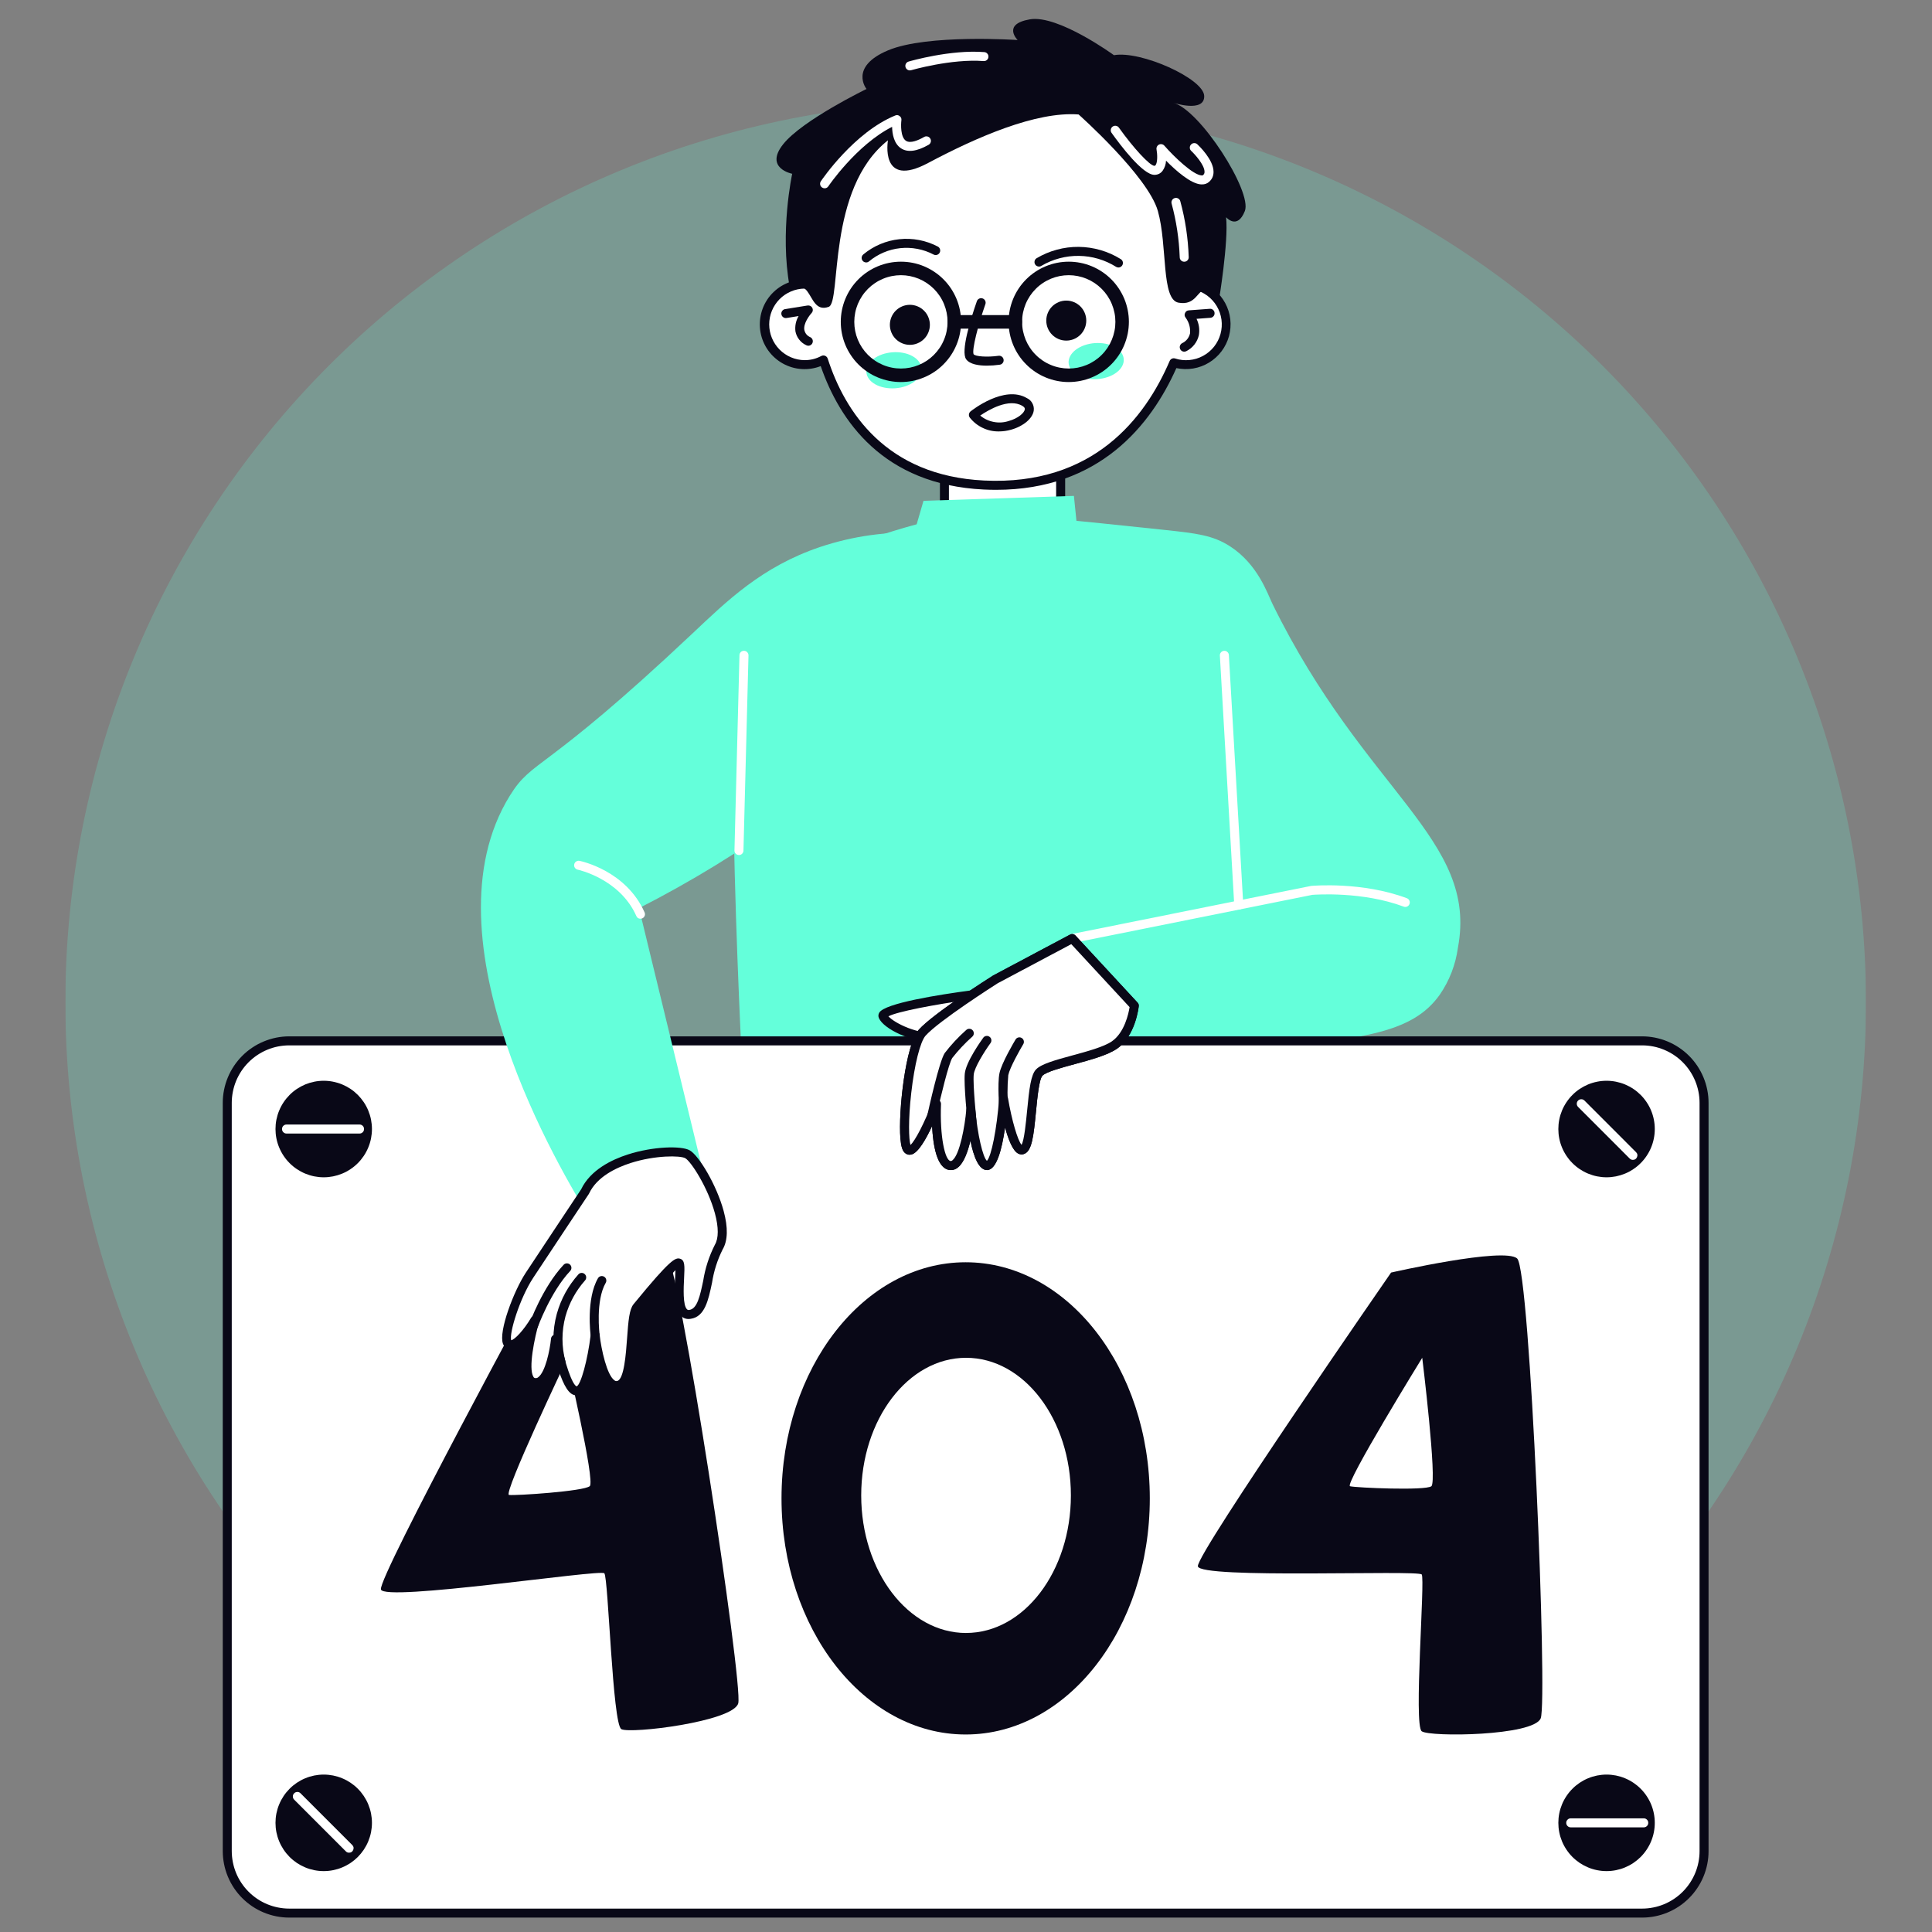 <svg xmlns="http://www.w3.org/2000/svg" xmlns:xlink="http://www.w3.org/1999/xlink" width="500" zoomAndPan="magnify" viewBox="0 0 375 375" height="500" preserveAspectRatio="xMidYMid meet" version="1.0"><rect x="0" y="0" width="375" height="375" fill="#808080" stroke="none"/><defs><filter x="0%" y="0%" width="100%" height="100%" id="ea4d906d8a"><feColorMatrix values="0 0 0 0 1 0 0 0 0 1 0 0 0 0 1 0 0 0 1 0" color-interpolation-filters="sRGB"/></filter><clipPath id="3774bc668c"><path d="M 12.684 19 L 362.184 19 L 362.184 371 L 12.684 371 Z M 12.684 19 " clip-rule="nonzero"/></clipPath><mask id="28171105bd"><g filter="url(#ea4d906d8a)"><rect x="-37.5" width="450" fill="#000000" y="-37.5" height="450" fill-opacity="0.2"/></g></mask><clipPath id="5525e2ff0a"><path d="M 0.684 0.441 L 350.184 0.441 L 350.184 351 L 0.684 351 Z M 0.684 0.441 " clip-rule="nonzero"/></clipPath><clipPath id="50802203be"><rect x="0" width="351" y="0" height="352"/></clipPath><clipPath id="0199e8bfe8"><path d="M 43 201 L 332 201 L 332 372.422 L 43 372.422 Z M 43 201 " clip-rule="nonzero"/></clipPath></defs><g clip-path="url(#3774bc668c)"><g mask="url(#28171105bd)"><g transform="matrix(1, 0, 0, 1, 12, 19)"><g clip-path="url(#50802203be)"><g clip-path="url(#5525e2ff0a)"><path fill="#64ffda" d="M 175.434 0.711 C 178.293 0.711 181.152 0.781 184.008 0.922 C 186.867 1.062 189.719 1.273 192.562 1.555 C 195.41 1.832 198.246 2.184 201.074 2.602 C 203.906 3.023 206.723 3.512 209.527 4.07 C 212.332 4.629 215.121 5.258 217.895 5.953 C 220.668 6.648 223.426 7.41 226.16 8.242 C 228.898 9.07 231.613 9.969 234.305 10.934 C 237 11.898 239.668 12.926 242.309 14.023 C 244.949 15.117 247.566 16.277 250.148 17.5 C 252.734 18.723 255.289 20.008 257.812 21.359 C 260.332 22.707 262.82 24.117 265.273 25.59 C 267.727 27.059 270.145 28.59 272.52 30.18 C 274.898 31.77 277.234 33.418 279.531 35.121 C 281.832 36.828 284.086 38.586 286.293 40.402 C 288.504 42.219 290.672 44.086 292.789 46.008 C 294.91 47.93 296.98 49.902 299 51.926 C 301.023 53.949 302.996 56.023 304.914 58.145 C 306.836 60.266 308.703 62.43 310.52 64.641 C 312.332 66.855 314.09 69.109 315.797 71.41 C 317.5 73.707 319.145 76.047 320.734 78.426 C 322.324 80.805 323.852 83.223 325.324 85.676 C 326.793 88.133 328.203 90.621 329.551 93.145 C 330.898 95.668 332.184 98.223 333.406 100.812 C 334.629 103.398 335.789 106.012 336.883 108.656 C 337.977 111.301 339.008 113.969 339.969 116.664 C 340.934 119.359 341.828 122.074 342.66 124.816 C 343.488 127.555 344.254 130.312 344.949 133.086 C 345.641 135.863 346.27 138.652 346.828 141.461 C 347.387 144.27 347.875 147.086 348.293 149.918 C 348.711 152.746 349.062 155.586 349.344 158.434 C 349.625 161.285 349.832 164.137 349.973 166.996 C 350.113 169.852 350.184 172.715 350.184 175.574 C 350.184 178.438 350.113 181.297 349.973 184.156 C 349.832 187.012 349.625 189.867 349.344 192.715 C 349.062 195.562 348.711 198.402 348.293 201.234 C 347.875 204.062 347.387 206.883 346.828 209.691 C 346.27 212.496 345.641 215.289 344.949 218.062 C 344.254 220.84 343.488 223.598 342.66 226.336 C 341.828 229.074 340.934 231.789 339.969 234.484 C 339.008 237.18 337.977 239.848 336.883 242.492 C 335.789 245.137 334.629 247.754 333.406 250.34 C 332.184 252.926 330.898 255.48 329.551 258.004 C 328.203 260.531 326.793 263.02 325.324 265.473 C 323.852 267.93 322.324 270.344 320.734 272.723 C 319.145 275.105 317.5 277.441 315.797 279.742 C 314.09 282.039 312.332 284.297 310.52 286.508 C 308.703 288.719 306.836 290.887 304.914 293.008 C 302.996 295.129 301.023 297.199 299 299.223 C 296.98 301.246 294.91 303.219 292.789 305.141 C 290.672 307.062 288.504 308.93 286.293 310.746 C 284.086 312.562 281.832 314.324 279.531 316.027 C 277.234 317.73 274.898 319.379 272.52 320.969 C 270.145 322.559 267.727 324.09 265.273 325.562 C 262.82 327.031 260.332 328.441 257.812 329.793 C 255.289 331.141 252.734 332.426 250.148 333.652 C 247.566 334.875 244.949 336.035 242.309 337.129 C 239.668 338.223 237 339.254 234.305 340.219 C 231.613 341.184 228.898 342.078 226.16 342.91 C 223.426 343.742 220.668 344.504 217.895 345.199 C 215.121 345.895 212.332 346.52 209.527 347.078 C 206.723 347.637 203.906 348.125 201.074 348.547 C 198.246 348.965 195.41 349.316 192.562 349.598 C 189.719 349.879 186.867 350.09 184.008 350.23 C 181.152 350.371 178.293 350.438 175.434 350.441 C 172.574 350.438 169.715 350.371 166.859 350.23 C 164.004 350.09 161.152 349.879 158.305 349.598 C 155.461 349.316 152.621 348.965 149.793 348.547 C 146.965 348.125 144.148 347.637 141.344 347.078 C 138.539 346.52 135.75 345.895 132.973 345.199 C 130.199 344.504 127.445 343.742 124.707 342.91 C 121.969 342.078 119.258 341.184 116.562 340.219 C 113.871 339.254 111.203 338.223 108.562 337.129 C 105.918 336.035 103.305 334.875 100.719 333.652 C 98.133 332.426 95.582 331.141 93.059 329.793 C 90.535 328.441 88.047 327.031 85.594 325.562 C 83.141 324.09 80.727 322.559 78.348 320.969 C 75.973 319.379 73.633 317.73 71.336 316.027 C 69.039 314.324 66.785 312.562 64.574 310.746 C 62.363 308.93 60.199 307.062 58.078 305.141 C 55.961 303.219 53.891 301.246 51.867 299.223 C 49.844 297.199 47.875 295.129 45.953 293.008 C 44.031 290.887 42.164 288.719 40.352 286.508 C 38.535 284.297 36.777 282.039 35.074 279.742 C 33.371 277.441 31.723 275.105 30.137 272.723 C 28.547 270.344 27.016 267.93 25.547 265.473 C 24.078 263.02 22.668 260.531 21.32 258.004 C 19.973 255.48 18.684 252.926 17.461 250.34 C 16.238 247.754 15.082 245.137 13.988 242.492 C 12.891 239.848 11.863 237.18 10.898 234.484 C 9.938 231.789 9.039 229.074 8.211 226.336 C 7.379 223.598 6.617 220.84 5.922 218.062 C 5.227 215.289 4.602 212.496 4.043 209.691 C 3.484 206.883 2.996 204.062 2.574 201.234 C 2.156 198.402 1.805 195.562 1.527 192.715 C 1.246 189.867 1.035 187.012 0.895 184.156 C 0.754 181.297 0.684 178.438 0.684 175.574 C 0.684 172.715 0.754 169.852 0.895 166.996 C 1.035 164.137 1.246 161.285 1.527 158.434 C 1.805 155.586 2.156 152.746 2.574 149.918 C 2.996 147.086 3.484 144.27 4.043 141.461 C 4.602 138.652 5.227 135.863 5.922 133.086 C 6.617 130.312 7.379 127.555 8.211 124.816 C 9.039 122.074 9.938 119.359 10.898 116.664 C 11.863 113.969 12.891 111.301 13.988 108.656 C 15.082 106.012 16.238 103.398 17.461 100.812 C 18.684 98.223 19.973 95.668 21.32 93.145 C 22.668 90.621 24.078 88.133 25.547 85.676 C 27.016 83.223 28.547 80.805 30.137 78.426 C 31.723 76.047 33.371 73.707 35.074 71.41 C 36.777 69.109 38.535 66.855 40.352 64.641 C 42.164 62.43 44.031 60.266 45.953 58.145 C 47.875 56.023 49.844 53.949 51.867 51.926 C 53.891 49.902 55.961 47.93 58.078 46.008 C 60.199 44.086 62.363 42.219 64.574 40.402 C 66.785 38.586 69.039 36.828 71.336 35.121 C 73.633 33.418 75.973 31.77 78.348 30.18 C 80.727 28.59 83.141 27.059 85.594 25.59 C 88.047 24.117 90.535 22.707 93.059 21.359 C 95.582 20.008 98.133 18.723 100.719 17.5 C 103.305 16.277 105.918 15.117 108.562 14.023 C 111.203 12.926 113.871 11.898 116.562 10.934 C 119.258 9.969 121.969 9.07 124.707 8.242 C 127.445 7.41 130.199 6.648 132.973 5.953 C 135.75 5.258 138.539 4.629 141.344 4.07 C 144.148 3.512 146.965 3.023 149.793 2.602 C 152.621 2.184 155.461 1.832 158.305 1.555 C 161.152 1.273 164.004 1.062 166.859 0.922 C 169.715 0.781 172.574 0.711 175.434 0.711 Z M 175.434 0.711 " fill-opacity="1" fill-rule="nonzero"/></g></g></g></g></g><path fill="#ffffff" d="M 239.633 146.91 C 238.582 130.199 237.82 118.027 229.016 110.172 C 224.082 105.77 218.23 104.156 210.91 103.641 C 210.57 103.613 210.234 103.559 209.906 103.469 C 209.578 103.383 209.258 103.266 208.953 103.117 C 208.645 102.969 208.355 102.793 208.082 102.59 C 207.809 102.387 207.555 102.164 207.32 101.914 C 207.09 101.664 206.883 101.395 206.703 101.105 C 206.523 100.816 206.371 100.512 206.246 100.195 C 206.121 99.879 206.027 99.551 205.965 99.219 C 205.902 98.883 205.871 98.543 205.871 98.203 L 205.871 84.055 L 183.312 84.055 L 183.312 97.156 C 183.309 97.605 183.27 98.047 183.188 98.488 C 183.105 98.926 182.984 99.355 182.82 99.773 C 182.66 100.188 182.465 100.59 182.23 100.969 C 181.996 101.352 181.73 101.707 181.43 102.039 C 181.133 102.371 180.805 102.676 180.453 102.945 C 180.098 103.219 179.723 103.457 179.324 103.66 C 178.926 103.863 178.512 104.031 178.086 104.16 C 177.656 104.285 177.219 104.375 176.777 104.422 C 167.895 105.422 160.445 107.691 154.699 113.27 C 151.312 116.559 145.008 124.41 146.738 167.273 C 147.555 187.199 149.77 206.969 153.375 226.586 L 232.086 227.945 C 233.328 217.582 235.219 201.637 237.504 181.836 C 239.371 165.699 240.297 157.418 239.633 146.91 Z M 239.633 146.91 " fill-opacity="1" fill-rule="nonzero"/><path fill="#090817" d="M 232.082 228.816 L 232.07 228.816 L 153.359 227.461 C 153.148 227.457 152.965 227.387 152.809 227.254 C 152.648 227.117 152.551 226.949 152.512 226.742 C 148.906 207.086 146.691 187.277 145.863 167.309 C 144.258 127.5 149.418 117.184 154.094 112.641 C 159.367 107.523 166.332 104.719 176.68 103.555 C 177.07 103.512 177.453 103.434 177.832 103.324 C 178.207 103.211 178.57 103.062 178.922 102.883 C 179.273 102.707 179.605 102.496 179.914 102.258 C 180.227 102.016 180.516 101.75 180.781 101.457 C 181.043 101.164 181.277 100.852 181.484 100.516 C 181.691 100.18 181.863 99.828 182.004 99.461 C 182.148 99.094 182.254 98.715 182.328 98.328 C 182.398 97.941 182.438 97.551 182.438 97.156 L 182.438 84.055 C 182.438 83.812 182.523 83.605 182.695 83.438 C 182.863 83.266 183.07 83.18 183.312 83.18 L 205.871 83.18 C 206.113 83.18 206.316 83.266 206.488 83.438 C 206.66 83.605 206.746 83.812 206.746 84.055 L 206.746 98.203 C 206.746 98.781 206.852 99.336 207.059 99.875 C 207.27 100.41 207.57 100.891 207.965 101.312 C 208.355 101.738 208.812 102.074 209.332 102.324 C 209.848 102.574 210.395 102.723 210.973 102.77 C 219.391 103.363 224.961 105.383 229.598 109.52 C 238.668 117.613 239.438 129.875 240.504 146.852 L 240.504 146.859 C 241.184 157.652 240.184 166.277 238.375 181.938 C 236.566 197.602 234.738 213.125 232.957 228.051 C 232.93 228.27 232.832 228.453 232.668 228.602 C 232.5 228.746 232.305 228.82 232.082 228.816 Z M 154.102 225.723 L 231.309 227.055 C 233.066 212.375 234.855 197.133 236.641 181.734 C 238.438 166.172 239.43 157.605 238.762 146.965 L 238.762 146.961 C 237.723 130.402 236.969 118.438 228.434 110.824 C 224.113 106.965 218.852 105.078 210.848 104.512 C 210.453 104.48 210.066 104.418 209.684 104.312 C 209.305 104.211 208.934 104.074 208.578 103.902 C 208.223 103.73 207.883 103.527 207.566 103.293 C 207.25 103.059 206.953 102.797 206.688 102.504 C 206.418 102.215 206.176 101.902 205.965 101.57 C 205.758 101.234 205.578 100.883 205.434 100.516 C 205.289 100.145 205.18 99.77 205.105 99.379 C 205.031 98.992 204.996 98.598 204.996 98.203 L 204.996 84.93 L 184.184 84.93 L 184.184 97.156 C 184.18 97.656 184.133 98.152 184.043 98.645 C 183.949 99.137 183.812 99.617 183.633 100.082 C 183.453 100.551 183.234 100.996 182.973 101.426 C 182.711 101.852 182.414 102.25 182.078 102.621 C 181.746 102.996 181.379 103.332 180.984 103.637 C 180.586 103.941 180.168 104.211 179.723 104.438 C 179.277 104.668 178.812 104.852 178.336 104.996 C 177.855 105.141 177.367 105.238 176.871 105.293 C 166.934 106.41 160.281 109.066 155.305 113.898 C 152.711 116.414 145.824 123.102 147.605 167.238 C 148.422 186.883 150.586 206.379 154.105 225.723 Z M 154.102 225.723 " fill-opacity="1" fill-rule="nonzero"/><path fill="#64ffda" d="M 204.984 100.703 C 209.742 101.164 217.008 101.887 226.141 102.867 C 232.258 103.523 235.418 103.891 238.746 106.039 C 244.168 109.535 246.035 115.281 247.004 117.254 C 265.027 153.957 286.938 162.836 282.984 183.945 C 282.523 187.273 281.344 190.324 279.445 193.094 C 274.402 200.121 264.918 202.969 232.555 203.125 C 222.82 203.176 209.891 202.984 194.59 202.031 L 192.523 183.43 L 238.305 170.59 C 227.199 147.297 216.09 124 204.984 100.703 Z M 204.984 100.703 " fill-opacity="1" fill-rule="nonzero"/><path fill="#64ffda" d="M 179.25 97.207 L 208.445 96.254 L 208.961 101.324 C 208.961 101.324 231.008 104.852 235.875 115.434 C 240.742 126.02 246.121 217.582 246.121 217.582 L 144.379 213.473 C 144.379 213.473 139.68 128.074 144.379 119.699 C 149.078 111.324 166.422 104.852 177.926 101.766 Z M 179.25 97.207 " fill-opacity="1" fill-rule="nonzero"/><path fill="#ffffff" d="M 231.965 55.352 C 231.992 55.02 232.023 54.691 232.039 54.355 C 232.227 52.863 232.242 51.371 232.086 49.879 L 231.984 49.832 C 231.906 48.664 231.77 47.5 231.582 46.34 C 231.391 45.184 231.148 44.035 230.848 42.902 C 230.551 41.766 230.203 40.648 229.801 39.547 C 229.398 38.441 228.945 37.363 228.441 36.301 C 227.938 35.242 227.383 34.211 226.785 33.203 C 226.184 32.195 225.535 31.215 224.844 30.27 C 224.152 29.32 223.418 28.41 222.641 27.531 C 221.859 26.652 221.043 25.812 220.188 25.012 C 219.332 24.211 218.438 23.453 217.512 22.734 C 216.582 22.016 215.625 21.344 214.633 20.719 C 213.641 20.09 212.625 19.512 211.578 18.98 C 210.531 18.445 209.465 17.965 208.375 17.535 C 207.285 17.102 206.176 16.723 205.051 16.395 C 203.922 16.07 202.785 15.793 201.633 15.574 C 200.48 15.355 199.32 15.188 198.152 15.074 C 196.988 14.965 195.816 14.906 194.645 14.906 C 193.473 14.906 192.301 14.957 191.133 15.066 C 189.965 15.176 188.805 15.336 187.652 15.555 C 186.5 15.77 185.363 16.043 184.234 16.367 C 183.109 16.691 182 17.066 180.906 17.496 C 179.816 17.922 178.746 18.402 177.699 18.93 C 176.652 19.461 175.633 20.035 174.641 20.66 C 173.648 21.285 172.688 21.957 171.758 22.672 C 170.828 23.387 169.934 24.141 169.074 24.941 C 168.215 25.738 167.395 26.578 166.613 27.453 C 165.832 28.328 165.098 29.238 164.402 30.184 C 163.707 31.129 163.055 32.105 162.453 33.109 C 161.848 34.117 161.293 35.148 160.789 36.207 C 160.281 37.266 159.824 38.344 159.418 39.445 C 159.016 40.547 158.66 41.664 158.359 42.797 C 158.059 43.934 157.812 45.078 157.621 46.234 C 157.426 47.395 157.289 48.559 157.203 49.727 C 157.168 49.777 157.129 49.824 157.094 49.879 C 157.016 51.656 157.039 53.43 157.152 55.203 C 156.852 55.164 156.547 55.145 156.238 55.141 C 155.934 55.141 155.629 55.152 155.324 55.188 C 155.02 55.219 154.719 55.27 154.422 55.34 C 154.121 55.406 153.828 55.492 153.539 55.594 C 153.254 55.699 152.973 55.816 152.695 55.953 C 152.422 56.09 152.156 56.242 151.902 56.406 C 151.645 56.574 151.398 56.758 151.164 56.953 C 150.93 57.148 150.707 57.355 150.496 57.578 C 150.285 57.801 150.086 58.035 149.906 58.281 C 149.723 58.527 149.555 58.781 149.398 59.047 C 149.246 59.312 149.109 59.586 148.988 59.867 C 148.867 60.145 148.762 60.434 148.676 60.727 C 148.59 61.02 148.52 61.316 148.465 61.621 C 148.414 61.922 148.379 62.227 148.363 62.531 C 148.348 62.836 148.348 63.141 148.367 63.449 C 148.387 63.754 148.422 64.059 148.477 64.359 C 148.531 64.66 148.605 64.957 148.695 65.25 C 148.785 65.543 148.891 65.828 149.012 66.109 C 149.137 66.391 149.277 66.66 149.43 66.926 C 149.586 67.188 149.758 67.441 149.941 67.688 C 150.125 67.93 150.324 68.164 150.539 68.383 C 150.75 68.602 150.973 68.812 151.211 69.004 C 151.449 69.199 151.695 69.379 151.953 69.543 C 152.211 69.707 152.477 69.859 152.754 69.992 C 153.027 70.125 153.309 70.242 153.598 70.344 C 153.887 70.445 154.18 70.527 154.48 70.594 C 154.777 70.66 155.082 70.707 155.387 70.738 C 155.691 70.77 155.996 70.781 156.301 70.773 C 156.605 70.77 156.91 70.746 157.215 70.707 C 157.52 70.664 157.816 70.605 158.113 70.527 C 158.41 70.453 158.699 70.359 158.984 70.25 C 159.273 70.137 159.551 70.012 159.82 69.867 C 163.473 81.16 171.855 93.211 190.973 94.141 C 211.855 95.152 222.621 82.547 227.828 70.418 C 228.328 70.574 228.84 70.684 229.363 70.738 C 229.887 70.793 230.41 70.797 230.93 70.746 C 231.453 70.695 231.969 70.594 232.469 70.438 C 232.973 70.285 233.453 70.082 233.918 69.832 C 234.379 69.578 234.809 69.285 235.211 68.945 C 235.613 68.609 235.98 68.234 236.305 67.82 C 236.633 67.41 236.914 66.969 237.152 66.5 C 237.391 66.031 237.578 65.543 237.719 65.035 C 237.855 64.527 237.945 64.012 237.98 63.488 C 238.016 62.961 237.996 62.441 237.926 61.918 C 237.855 61.398 237.734 60.887 237.562 60.391 C 237.391 59.895 237.168 59.422 236.898 58.969 C 236.633 58.516 236.32 58.094 235.969 57.707 C 235.613 57.316 235.227 56.969 234.801 56.656 C 234.379 56.344 233.926 56.082 233.449 55.859 C 232.973 55.641 232.477 55.469 231.965 55.352 Z M 231.965 55.352 " fill-opacity="1" fill-rule="nonzero"/><path fill="#090817" d="M 193.34 95.074 C 192.551 95.074 191.75 95.055 190.93 95.016 C 171.434 94.07 162.973 81.684 159.301 71.062 C 158.707 71.293 158.094 71.457 157.461 71.551 C 156.832 71.648 156.199 71.672 155.562 71.629 C 154.926 71.586 154.301 71.473 153.688 71.289 C 153.078 71.105 152.492 70.859 151.938 70.551 C 151.379 70.238 150.863 69.871 150.387 69.445 C 149.91 69.02 149.484 68.551 149.113 68.031 C 148.738 67.512 148.43 66.961 148.176 66.371 C 147.926 65.785 147.742 65.18 147.625 64.551 C 147.508 63.922 147.461 63.289 147.484 62.652 C 147.504 62.012 147.598 61.387 147.758 60.77 C 147.918 60.148 148.145 59.555 148.434 58.988 C 148.727 58.422 149.074 57.891 149.484 57.398 C 149.891 56.91 150.348 56.469 150.852 56.078 C 151.355 55.688 151.898 55.355 152.477 55.086 C 153.055 54.812 153.652 54.609 154.277 54.469 C 154.898 54.332 155.531 54.262 156.168 54.262 L 156.234 54.262 C 156.121 51.57 156.223 49.898 156.227 49.82 C 156.234 49.676 156.277 49.543 156.355 49.418 C 156.445 48.227 156.594 47.043 156.801 45.867 C 157.004 44.691 157.262 43.523 157.574 42.371 C 157.887 41.219 158.25 40.082 158.668 38.965 C 159.086 37.848 159.555 36.75 160.078 35.676 C 160.598 34.602 161.168 33.551 161.785 32.531 C 162.402 31.508 163.07 30.52 163.781 29.559 C 164.492 28.598 165.246 27.676 166.043 26.785 C 166.84 25.895 167.676 25.047 168.551 24.234 C 169.43 23.426 170.34 22.656 171.289 21.93 C 172.234 21.203 173.215 20.523 174.227 19.891 C 175.238 19.254 176.277 18.672 177.344 18.133 C 178.41 17.598 179.5 17.109 180.609 16.676 C 181.723 16.238 182.852 15.855 184 15.527 C 185.145 15.195 186.305 14.922 187.48 14.699 C 188.652 14.477 189.832 14.312 191.02 14.199 C 192.211 14.09 193.402 14.031 194.594 14.031 C 195.789 14.031 196.98 14.09 198.168 14.199 C 199.355 14.312 200.535 14.477 201.711 14.699 C 202.883 14.922 204.043 15.195 205.191 15.527 C 206.336 15.855 207.465 16.238 208.578 16.676 C 209.688 17.109 210.777 17.598 211.844 18.133 C 212.91 18.672 213.949 19.254 214.961 19.891 C 215.973 20.523 216.953 21.203 217.898 21.93 C 218.848 22.656 219.762 23.426 220.637 24.234 C 221.512 25.047 222.352 25.895 223.148 26.785 C 223.945 27.676 224.699 28.598 225.41 29.559 C 226.121 30.52 226.785 31.508 227.402 32.531 C 228.02 33.551 228.59 34.602 229.109 35.676 C 229.633 36.75 230.102 37.848 230.52 38.965 C 230.938 40.082 231.305 41.219 231.617 42.371 C 231.93 43.523 232.188 44.691 232.391 45.867 C 232.594 47.043 232.742 48.227 232.836 49.418 C 232.895 49.516 232.934 49.621 232.953 49.73 C 233.121 51.301 233.109 52.871 232.91 54.438 C 232.91 54.52 232.902 54.613 232.895 54.699 C 233.418 54.871 233.918 55.094 234.402 55.363 C 234.883 55.633 235.332 55.941 235.754 56.297 C 236.176 56.652 236.562 57.043 236.906 57.473 C 237.254 57.898 237.559 58.355 237.82 58.844 C 238.078 59.328 238.293 59.832 238.457 60.359 C 238.621 60.887 238.734 61.422 238.797 61.969 C 238.859 62.52 238.867 63.066 238.824 63.617 C 238.785 64.164 238.691 64.707 238.547 65.238 C 238.398 65.77 238.207 66.285 237.965 66.777 C 237.723 67.273 237.434 67.742 237.102 68.18 C 236.773 68.621 236.402 69.027 235.992 69.395 C 235.586 69.766 235.145 70.094 234.676 70.379 C 234.203 70.668 233.711 70.906 233.195 71.098 C 232.68 71.289 232.148 71.434 231.605 71.523 C 231.062 71.613 230.516 71.652 229.965 71.641 C 229.414 71.629 228.867 71.562 228.332 71.449 C 223.398 82.516 213.387 95.074 193.34 95.074 Z M 159.824 68.992 C 160.016 68.992 160.184 69.047 160.34 69.16 C 160.492 69.27 160.598 69.418 160.656 69.598 C 163.98 79.887 171.949 92.348 191.02 93.27 C 212.141 94.293 222.242 81.219 227.027 70.074 C 227.117 69.867 227.262 69.715 227.465 69.621 C 227.672 69.527 227.879 69.516 228.094 69.582 C 228.539 69.727 228.992 69.824 229.457 69.875 C 229.922 69.926 230.391 69.93 230.855 69.883 C 231.32 69.84 231.777 69.75 232.227 69.617 C 232.672 69.48 233.102 69.301 233.512 69.078 C 233.926 68.855 234.309 68.594 234.668 68.293 C 235.027 67.992 235.352 67.656 235.645 67.293 C 235.934 66.926 236.184 66.531 236.398 66.117 C 236.609 65.699 236.777 65.266 236.902 64.812 C 237.023 64.359 237.102 63.902 237.133 63.434 C 237.164 62.969 237.148 62.504 237.086 62.039 C 237.023 61.574 236.914 61.121 236.762 60.68 C 236.605 60.238 236.41 59.816 236.168 59.414 C 235.93 59.012 235.652 58.637 235.336 58.293 C 235.023 57.945 234.676 57.637 234.297 57.359 C 233.918 57.086 233.516 56.848 233.09 56.656 C 232.668 56.461 232.227 56.312 231.77 56.207 C 231.559 56.156 231.391 56.047 231.266 55.871 C 231.137 55.699 231.082 55.504 231.098 55.289 L 231.125 54.953 C 231.145 54.738 231.16 54.527 231.172 54.316 C 231.324 52.988 231.355 51.66 231.27 50.332 C 231.18 50.199 231.129 50.055 231.117 49.895 C 231.039 48.75 230.91 47.613 230.723 46.48 C 230.539 45.348 230.301 44.23 230.012 43.121 C 229.723 42.012 229.379 40.918 228.988 39.84 C 228.594 38.766 228.152 37.707 227.66 36.672 C 227.168 35.637 226.629 34.625 226.043 33.641 C 225.457 32.656 224.824 31.703 224.148 30.777 C 223.473 29.852 222.754 28.957 221.996 28.102 C 221.234 27.242 220.438 26.422 219.602 25.641 C 218.762 24.855 217.891 24.113 216.984 23.414 C 216.078 22.711 215.141 22.055 214.176 21.441 C 213.207 20.828 212.211 20.262 211.191 19.742 C 210.168 19.223 209.125 18.75 208.059 18.328 C 206.996 17.91 205.91 17.539 204.812 17.219 C 203.711 16.898 202.598 16.629 201.473 16.414 C 200.348 16.199 199.215 16.035 198.074 15.926 C 196.934 15.82 195.793 15.762 194.645 15.762 C 193.5 15.762 192.355 15.812 191.215 15.918 C 190.074 16.023 188.941 16.184 187.816 16.395 C 186.691 16.605 185.578 16.871 184.477 17.188 C 183.375 17.504 182.289 17.875 181.223 18.293 C 180.156 18.711 179.113 19.18 178.09 19.695 C 177.066 20.211 176.07 20.777 175.102 21.387 C 174.133 21.996 173.191 22.652 172.285 23.348 C 171.375 24.047 170.504 24.789 169.664 25.57 C 168.824 26.348 168.023 27.168 167.262 28.023 C 166.5 28.879 165.777 29.77 165.102 30.691 C 164.422 31.617 163.789 32.57 163.199 33.555 C 162.609 34.535 162.066 35.543 161.57 36.578 C 161.078 37.613 160.633 38.668 160.238 39.742 C 159.84 40.82 159.496 41.91 159.203 43.02 C 158.91 44.129 158.668 45.246 158.48 46.379 C 158.293 47.508 158.156 48.648 158.078 49.789 C 158.066 49.926 158.027 50.055 157.957 50.176 C 157.93 50.805 157.879 52.621 158.027 55.156 C 158.035 55.289 158.016 55.414 157.969 55.535 C 157.918 55.652 157.848 55.758 157.754 55.848 C 157.656 55.938 157.547 56 157.426 56.039 C 157.301 56.082 157.176 56.094 157.047 56.078 C 156.754 56.035 156.461 56.016 156.168 56.012 C 155.715 56.02 155.266 56.066 154.824 56.16 C 154.379 56.254 153.949 56.387 153.535 56.566 C 153.117 56.742 152.723 56.957 152.348 57.211 C 151.973 57.465 151.625 57.754 151.309 58.074 C 150.988 58.398 150.707 58.746 150.457 59.125 C 150.207 59.504 149.996 59.902 149.824 60.32 C 149.652 60.738 149.523 61.168 149.434 61.613 C 149.348 62.059 149.301 62.508 149.301 62.961 C 149.301 63.414 149.348 63.859 149.434 64.305 C 149.523 64.75 149.652 65.18 149.824 65.602 C 149.996 66.02 150.207 66.418 150.457 66.793 C 150.707 67.172 150.988 67.523 151.309 67.844 C 151.625 68.164 151.973 68.453 152.348 68.707 C 152.723 68.961 153.117 69.18 153.535 69.355 C 153.949 69.531 154.379 69.668 154.824 69.758 C 155.266 69.852 155.715 69.902 156.168 69.906 C 157.316 69.91 158.398 69.641 159.41 69.098 C 159.539 69.027 159.68 68.992 159.824 68.992 Z M 159.824 68.992 " fill-opacity="1" fill-rule="nonzero"/><path fill="#090817" d="M 217.082 51.918 C 216.926 51.918 216.777 51.875 216.641 51.797 C 215.555 51.117 214.402 50.598 213.176 50.234 C 211.949 49.875 210.699 49.684 209.422 49.668 C 208.145 49.648 206.887 49.805 205.652 50.133 C 204.418 50.457 203.246 50.945 202.145 51.594 C 201.945 51.727 201.727 51.77 201.492 51.719 C 201.254 51.672 201.07 51.547 200.938 51.348 C 200.805 51.148 200.762 50.93 200.809 50.695 C 200.855 50.457 200.977 50.273 201.18 50.137 C 202.418 49.398 203.73 48.84 205.125 48.465 C 206.516 48.086 207.934 47.906 209.375 47.918 C 210.816 47.934 212.23 48.141 213.613 48.543 C 215 48.945 216.305 49.527 217.527 50.289 C 217.699 50.391 217.82 50.531 217.895 50.715 C 217.969 50.898 217.98 51.082 217.926 51.273 C 217.875 51.465 217.77 51.617 217.613 51.738 C 217.457 51.859 217.281 51.918 217.082 51.918 Z M 217.082 51.918 " fill-opacity="1" fill-rule="nonzero"/><path fill="#090817" d="M 210.844 62.227 C 210.844 62.742 210.746 63.238 210.547 63.715 C 210.352 64.188 210.07 64.609 209.707 64.973 C 209.344 65.336 208.922 65.617 208.449 65.816 C 207.973 66.012 207.477 66.109 206.965 66.109 C 206.449 66.109 205.953 66.012 205.477 65.816 C 205.004 65.617 204.582 65.336 204.219 64.973 C 203.855 64.609 203.574 64.188 203.379 63.715 C 203.18 63.238 203.082 62.742 203.082 62.227 C 203.082 61.711 203.18 61.219 203.379 60.742 C 203.574 60.266 203.855 59.844 204.219 59.48 C 204.582 59.117 205.004 58.836 205.477 58.641 C 205.953 58.441 206.449 58.344 206.965 58.344 C 207.477 58.344 207.973 58.441 208.449 58.641 C 208.922 58.836 209.344 59.117 209.707 59.48 C 210.07 59.844 210.352 60.266 210.547 60.742 C 210.746 61.219 210.844 61.711 210.844 62.227 Z M 210.844 62.227 " fill-opacity="1" fill-rule="nonzero"/><path fill="#090817" d="M 168.113 50.941 C 167.93 50.941 167.762 50.887 167.613 50.781 C 167.461 50.676 167.355 50.535 167.293 50.363 C 167.23 50.191 167.223 50.016 167.27 49.84 C 167.32 49.66 167.414 49.512 167.555 49.395 C 168.551 48.566 169.645 47.898 170.836 47.391 C 172.031 46.887 173.27 46.566 174.559 46.43 C 175.848 46.293 177.129 46.348 178.402 46.59 C 179.672 46.832 180.883 47.258 182.031 47.859 C 182.242 47.973 182.383 48.145 182.453 48.375 C 182.52 48.605 182.5 48.824 182.391 49.035 C 182.277 49.25 182.109 49.391 181.879 49.465 C 181.652 49.535 181.434 49.52 181.219 49.41 C 180.227 48.887 179.176 48.52 178.074 48.309 C 176.969 48.098 175.859 48.051 174.742 48.168 C 173.625 48.285 172.551 48.562 171.516 49.004 C 170.484 49.441 169.535 50.02 168.672 50.738 C 168.512 50.875 168.324 50.941 168.113 50.941 Z M 168.113 50.941 " fill-opacity="1" fill-rule="nonzero"/><path fill="#090817" d="M 180.488 63.051 C 180.488 63.562 180.387 64.059 180.191 64.535 C 179.996 65.012 179.715 65.43 179.352 65.797 C 178.984 66.16 178.566 66.441 178.09 66.637 C 177.613 66.836 177.121 66.934 176.605 66.934 C 176.09 66.934 175.594 66.836 175.121 66.637 C 174.645 66.441 174.227 66.16 173.859 65.797 C 173.496 65.43 173.215 65.012 173.02 64.535 C 172.824 64.059 172.723 63.562 172.723 63.051 C 172.723 62.535 172.824 62.039 173.02 61.562 C 173.215 61.086 173.496 60.668 173.859 60.305 C 174.227 59.938 174.645 59.656 175.121 59.461 C 175.594 59.266 176.09 59.164 176.605 59.164 C 177.121 59.164 177.613 59.266 178.09 59.461 C 178.566 59.656 178.984 59.938 179.352 60.305 C 179.715 60.668 179.996 61.086 180.191 61.562 C 180.387 62.039 180.488 62.535 180.488 63.051 Z M 180.488 63.051 " fill-opacity="1" fill-rule="nonzero"/><path fill="#090817" d="M 191.551 70.973 C 190 70.973 188.25 70.727 187.531 69.734 C 186.445 68.23 188.367 62.027 189.609 58.465 C 189.691 58.238 189.84 58.07 190.055 57.965 C 190.273 57.859 190.496 57.848 190.723 57.926 C 190.953 58.008 191.117 58.156 191.223 58.371 C 191.328 58.59 191.34 58.812 191.262 59.043 C 189.863 63.043 188.613 67.898 188.973 68.75 C 189.301 69.199 191.605 69.363 193.785 69.062 C 194.027 69.023 194.25 69.074 194.449 69.219 C 194.648 69.363 194.762 69.559 194.797 69.805 C 194.832 70.047 194.773 70.266 194.621 70.461 C 194.469 70.656 194.273 70.766 194.027 70.793 C 193.207 70.91 192.379 70.969 191.551 70.973 Z M 191.551 70.973 " fill-opacity="1" fill-rule="nonzero"/><path fill="#64ffda" d="M 218.117 69.715 C 218.133 69.941 218.113 70.172 218.062 70.402 C 218.008 70.633 217.922 70.855 217.805 71.078 C 217.684 71.301 217.535 71.512 217.352 71.719 C 217.172 71.922 216.961 72.113 216.723 72.293 C 216.488 72.473 216.227 72.637 215.945 72.785 C 215.66 72.934 215.359 73.062 215.043 73.172 C 214.723 73.285 214.395 73.371 214.051 73.441 C 213.711 73.512 213.363 73.559 213.012 73.582 C 212.66 73.605 212.312 73.609 211.965 73.59 C 211.617 73.566 211.277 73.523 210.949 73.461 C 210.617 73.395 210.301 73.309 210 73.203 C 209.699 73.094 209.418 72.969 209.16 72.824 C 208.898 72.68 208.664 72.52 208.457 72.34 C 208.25 72.164 208.07 71.973 207.922 71.773 C 207.77 71.57 207.652 71.359 207.57 71.137 C 207.484 70.918 207.434 70.691 207.418 70.465 C 207.402 70.234 207.422 70.004 207.473 69.773 C 207.527 69.543 207.613 69.32 207.734 69.098 C 207.852 68.875 208.004 68.664 208.184 68.461 C 208.367 68.254 208.574 68.062 208.812 67.883 C 209.051 67.703 209.309 67.539 209.594 67.391 C 209.875 67.242 210.176 67.113 210.496 67.004 C 210.812 66.895 211.145 66.805 211.484 66.734 C 211.824 66.664 212.172 66.617 212.523 66.594 C 212.875 66.57 213.223 66.566 213.57 66.59 C 213.918 66.609 214.258 66.652 214.59 66.715 C 214.918 66.781 215.234 66.867 215.535 66.977 C 215.836 67.082 216.117 67.207 216.379 67.352 C 216.637 67.496 216.871 67.656 217.078 67.836 C 217.289 68.012 217.469 68.203 217.617 68.406 C 217.766 68.605 217.883 68.82 217.969 69.039 C 218.051 69.258 218.102 69.484 218.117 69.715 Z M 218.117 69.715 " fill-opacity="1" fill-rule="nonzero"/><path fill="#64ffda" d="M 178.859 71.492 C 178.879 71.723 178.859 71.953 178.805 72.18 C 178.754 72.41 178.668 72.637 178.547 72.859 C 178.43 73.078 178.277 73.293 178.094 73.496 C 177.914 73.699 177.703 73.895 177.469 74.074 C 177.23 74.254 176.969 74.418 176.688 74.562 C 176.402 74.711 176.105 74.84 175.785 74.953 C 175.469 75.062 175.137 75.152 174.797 75.223 C 174.453 75.289 174.109 75.336 173.758 75.363 C 173.406 75.387 173.055 75.387 172.707 75.367 C 172.359 75.348 172.023 75.305 171.691 75.238 C 171.359 75.176 171.043 75.09 170.742 74.98 C 170.441 74.875 170.164 74.75 169.902 74.602 C 169.645 74.457 169.41 74.297 169.199 74.121 C 168.992 73.945 168.812 73.754 168.664 73.551 C 168.516 73.348 168.398 73.137 168.312 72.918 C 168.23 72.695 168.18 72.473 168.164 72.242 C 168.148 72.012 168.164 71.785 168.219 71.555 C 168.27 71.324 168.355 71.098 168.477 70.879 C 168.598 70.656 168.746 70.441 168.93 70.238 C 169.109 70.035 169.32 69.84 169.559 69.664 C 169.793 69.484 170.055 69.32 170.336 69.172 C 170.621 69.023 170.922 68.895 171.238 68.781 C 171.559 68.672 171.887 68.582 172.227 68.516 C 172.57 68.445 172.918 68.398 173.266 68.375 C 173.617 68.348 173.969 68.348 174.316 68.367 C 174.664 68.387 175.004 68.43 175.332 68.496 C 175.664 68.562 175.98 68.648 176.281 68.754 C 176.582 68.859 176.863 68.988 177.121 69.133 C 177.383 69.277 177.613 69.438 177.824 69.613 C 178.031 69.793 178.211 69.98 178.359 70.184 C 178.508 70.387 178.625 70.598 178.711 70.816 C 178.797 71.039 178.844 71.262 178.859 71.492 Z M 178.859 71.492 " fill-opacity="1" fill-rule="nonzero"/><path fill="#ffffff" d="M 56.133 202.031 L 318.734 202.031 C 319.523 202.031 320.309 202.109 321.082 202.262 C 321.855 202.418 322.605 202.645 323.336 202.945 C 324.066 203.25 324.758 203.621 325.414 204.059 C 326.07 204.496 326.676 204.996 327.234 205.555 C 327.793 206.113 328.293 206.719 328.73 207.379 C 329.168 208.035 329.539 208.727 329.84 209.457 C 330.145 210.188 330.371 210.938 330.527 211.715 C 330.68 212.488 330.758 213.27 330.758 214.059 L 330.758 359.301 C 330.758 360.09 330.68 360.875 330.527 361.648 C 330.371 362.422 330.145 363.176 329.84 363.906 C 329.539 364.633 329.168 365.328 328.73 365.984 C 328.293 366.641 327.793 367.25 327.234 367.809 C 326.676 368.367 326.07 368.863 325.414 369.305 C 324.758 369.742 324.066 370.113 323.336 370.414 C 322.605 370.719 321.855 370.945 321.082 371.098 C 320.309 371.254 319.523 371.332 318.734 371.332 L 56.133 371.332 C 55.344 371.332 54.562 371.254 53.789 371.098 C 53.012 370.945 52.262 370.719 51.531 370.414 C 50.805 370.113 50.109 369.742 49.453 369.305 C 48.797 368.863 48.191 368.367 47.633 367.809 C 47.074 367.25 46.574 366.641 46.137 365.984 C 45.699 365.328 45.328 364.633 45.027 363.906 C 44.727 363.176 44.496 362.422 44.344 361.648 C 44.188 360.875 44.113 360.09 44.113 359.301 L 44.113 214.059 C 44.113 213.27 44.188 212.488 44.344 211.715 C 44.496 210.938 44.727 210.188 45.027 209.457 C 45.328 208.727 45.699 208.035 46.137 207.379 C 46.574 206.719 47.074 206.113 47.633 205.555 C 48.191 204.996 48.797 204.496 49.453 204.059 C 50.109 203.621 50.805 203.25 51.531 202.945 C 52.262 202.645 53.012 202.418 53.789 202.262 C 54.562 202.109 55.344 202.031 56.133 202.031 Z M 56.133 202.031 " fill-opacity="1" fill-rule="nonzero"/><g clip-path="url(#0199e8bfe8)"><path fill="#090817" d="M 318.734 372.203 L 56.133 372.203 C 55.285 372.203 54.449 372.121 53.617 371.953 C 52.789 371.789 51.98 371.543 51.199 371.219 C 50.418 370.895 49.676 370.496 48.973 370.027 C 48.27 369.555 47.617 369.02 47.02 368.422 C 46.422 367.824 45.887 367.172 45.414 366.469 C 44.945 365.762 44.547 365.02 44.223 364.238 C 43.898 363.453 43.652 362.648 43.488 361.816 C 43.324 360.988 43.238 360.148 43.238 359.301 L 43.238 214.059 C 43.238 213.215 43.32 212.375 43.488 211.543 C 43.652 210.715 43.898 209.906 44.223 209.125 C 44.547 208.344 44.945 207.598 45.414 206.895 C 45.887 206.191 46.422 205.539 47.02 204.941 C 47.617 204.34 48.27 203.805 48.973 203.336 C 49.676 202.863 50.418 202.469 51.199 202.145 C 51.98 201.82 52.789 201.574 53.617 201.406 C 54.449 201.242 55.285 201.156 56.133 201.156 L 318.734 201.156 C 319.582 201.156 320.422 201.242 321.25 201.406 C 322.082 201.574 322.887 201.82 323.668 202.145 C 324.449 202.469 325.191 202.863 325.895 203.336 C 326.602 203.809 327.25 204.34 327.852 204.941 C 328.449 205.539 328.984 206.191 329.453 206.895 C 329.922 207.598 330.32 208.344 330.645 209.125 C 330.969 209.906 331.215 210.715 331.379 211.543 C 331.547 212.375 331.629 213.215 331.629 214.059 L 331.629 359.301 C 331.629 360.148 331.547 360.988 331.379 361.816 C 331.215 362.648 330.969 363.453 330.645 364.238 C 330.32 365.02 329.922 365.762 329.453 366.465 C 328.98 367.172 328.449 367.824 327.848 368.422 C 327.25 369.02 326.602 369.555 325.895 370.027 C 325.191 370.496 324.449 370.895 323.668 371.219 C 322.887 371.543 322.082 371.789 321.25 371.953 C 320.422 372.121 319.582 372.203 318.734 372.203 Z M 56.133 202.906 C 55.402 202.906 54.676 202.98 53.957 203.121 C 53.242 203.266 52.543 203.477 51.867 203.758 C 51.191 204.039 50.551 204.383 49.941 204.789 C 49.336 205.195 48.77 205.66 48.254 206.176 C 47.738 206.695 47.273 207.258 46.867 207.867 C 46.461 208.477 46.117 209.117 45.836 209.793 C 45.559 210.469 45.344 211.168 45.203 211.887 C 45.059 212.602 44.984 213.328 44.984 214.059 L 44.984 359.301 C 44.988 360.035 45.059 360.758 45.203 361.477 C 45.344 362.195 45.559 362.891 45.836 363.57 C 46.117 364.246 46.461 364.887 46.867 365.496 C 47.273 366.105 47.738 366.668 48.254 367.184 C 48.773 367.703 49.336 368.164 49.941 368.574 C 50.551 368.98 51.191 369.324 51.867 369.605 C 52.543 369.883 53.242 370.098 53.957 370.238 C 54.676 370.383 55.402 370.457 56.133 370.457 L 318.734 370.457 C 319.469 370.457 320.191 370.383 320.91 370.238 C 321.629 370.098 322.324 369.883 323 369.605 C 323.676 369.324 324.316 368.98 324.926 368.574 C 325.535 368.164 326.098 367.703 326.613 367.188 C 327.133 366.668 327.594 366.105 328 365.496 C 328.406 364.887 328.75 364.246 329.031 363.57 C 329.312 362.891 329.523 362.195 329.668 361.477 C 329.809 360.758 329.883 360.035 329.883 359.301 L 329.883 214.059 C 329.883 213.328 329.809 212.602 329.668 211.887 C 329.523 211.168 329.312 210.469 329.031 209.793 C 328.75 209.117 328.406 208.477 328 207.867 C 327.594 207.258 327.133 206.695 326.613 206.176 C 326.098 205.66 325.535 205.195 324.926 204.789 C 324.316 204.383 323.676 204.039 323 203.758 C 322.324 203.477 321.629 203.266 320.91 203.121 C 320.191 202.98 319.469 202.906 318.734 202.906 Z M 56.133 202.906 " fill-opacity="1" fill-rule="nonzero"/></g><path fill="#64ffda" d="M 178.883 103.422 C 172.125 103.121 165.539 104.043 159.125 106.188 C 147.879 110 141.16 116.59 134.352 123.008 C 105.207 150.461 103.453 147.191 98.965 154.434 C 81.711 182.273 109.234 227.934 114.445 236.324 L 137.008 229.684 L 124.031 176.273 C 134.129 171.129 143.762 165.227 152.93 158.566 C 171.051 145.387 182.258 136.988 183.895 123.895 C 184.977 115.27 181.5 107.824 178.883 103.422 Z M 178.883 103.422 " fill-opacity="1" fill-rule="nonzero"/><path fill="#090817" d="M 174.871 74.156 C 174.102 74.156 173.344 74.078 172.59 73.93 C 171.84 73.781 171.109 73.559 170.402 73.266 C 169.691 72.973 169.02 72.613 168.383 72.188 C 167.746 71.758 167.156 71.273 166.613 70.734 C 166.07 70.191 165.59 69.602 165.164 68.961 C 164.734 68.324 164.375 67.652 164.082 66.941 C 163.789 66.234 163.57 65.504 163.418 64.75 C 163.27 64 163.195 63.238 163.195 62.473 C 163.195 61.703 163.27 60.945 163.418 60.191 C 163.57 59.441 163.789 58.711 164.086 58 C 164.379 57.293 164.738 56.621 165.164 55.98 C 165.59 55.344 166.074 54.754 166.617 54.211 C 167.156 53.668 167.746 53.184 168.387 52.758 C 169.023 52.332 169.695 51.973 170.402 51.68 C 171.113 51.387 171.844 51.164 172.594 51.016 C 173.348 50.867 174.105 50.793 174.871 50.793 C 175.637 50.793 176.398 50.867 177.148 51.016 C 177.902 51.164 178.633 51.387 179.34 51.68 C 180.047 51.977 180.719 52.336 181.355 52.762 C 181.996 53.188 182.586 53.672 183.125 54.215 C 183.668 54.758 184.152 55.348 184.578 55.984 C 185.004 56.625 185.363 57.297 185.656 58.004 C 185.949 58.715 186.172 59.445 186.32 60.199 C 186.469 60.949 186.543 61.711 186.543 62.477 C 186.543 63.242 186.465 64.004 186.316 64.754 C 186.168 65.508 185.945 66.234 185.648 66.945 C 185.355 67.652 184.996 68.324 184.57 68.961 C 184.145 69.598 183.66 70.188 183.117 70.73 C 182.578 71.273 181.988 71.758 181.352 72.184 C 180.715 72.609 180.043 72.969 179.332 73.262 C 178.625 73.555 177.898 73.777 177.145 73.93 C 176.395 74.078 175.637 74.152 174.871 74.156 Z M 174.871 53.414 C 174.273 53.414 173.688 53.473 173.102 53.59 C 172.52 53.703 171.953 53.875 171.406 54.105 C 170.855 54.332 170.336 54.609 169.84 54.941 C 169.348 55.27 168.887 55.648 168.469 56.066 C 168.047 56.488 167.672 56.945 167.344 57.441 C 167.012 57.934 166.734 58.457 166.504 59.004 C 166.277 59.555 166.105 60.121 165.992 60.703 C 165.875 61.289 165.816 61.879 165.816 62.473 C 165.816 63.066 165.875 63.656 165.988 64.238 C 166.105 64.824 166.277 65.391 166.504 65.938 C 166.73 66.488 167.012 67.012 167.34 67.504 C 167.672 68 168.047 68.457 168.465 68.879 C 168.887 69.297 169.344 69.672 169.84 70.004 C 170.332 70.336 170.855 70.613 171.402 70.84 C 171.953 71.07 172.52 71.242 173.102 71.355 C 173.684 71.473 174.273 71.531 174.867 71.531 C 175.461 71.531 176.051 71.473 176.633 71.359 C 177.215 71.242 177.781 71.07 178.332 70.844 C 178.879 70.617 179.402 70.336 179.898 70.008 C 180.391 69.676 180.848 69.301 181.27 68.879 C 181.688 68.461 182.062 68.004 182.395 67.508 C 182.727 67.016 183.004 66.492 183.23 65.941 C 183.461 65.395 183.633 64.828 183.746 64.242 C 183.863 63.66 183.922 63.07 183.922 62.477 C 183.922 61.883 183.863 61.293 183.746 60.711 C 183.629 60.125 183.457 59.559 183.23 59.012 C 183.004 58.461 182.727 57.938 182.395 57.445 C 182.062 56.949 181.688 56.492 181.27 56.07 C 180.848 55.652 180.391 55.277 179.898 54.945 C 179.402 54.613 178.883 54.336 178.332 54.105 C 177.785 53.879 177.219 53.707 176.637 53.59 C 176.051 53.473 175.465 53.414 174.871 53.414 Z M 174.871 53.414 " fill-opacity="1" fill-rule="nonzero"/><path fill="#090817" d="M 207.445 74.156 C 206.676 74.156 205.918 74.082 205.164 73.93 C 204.414 73.781 203.684 73.559 202.977 73.266 C 202.266 72.973 201.594 72.613 200.957 72.188 C 200.32 71.762 199.73 71.277 199.188 70.734 C 198.645 70.191 198.16 69.602 197.734 68.965 C 197.309 68.324 196.949 67.652 196.656 66.945 C 196.363 66.234 196.141 65.504 195.992 64.754 C 195.844 64 195.77 63.238 195.77 62.473 C 195.77 61.707 195.844 60.945 195.992 60.195 C 196.141 59.441 196.363 58.711 196.656 58.004 C 196.949 57.293 197.309 56.621 197.734 55.98 C 198.16 55.344 198.645 54.754 199.188 54.211 C 199.73 53.668 200.32 53.184 200.957 52.758 C 201.594 52.332 202.266 51.973 202.977 51.68 C 203.684 51.387 204.414 51.164 205.164 51.016 C 205.918 50.867 206.676 50.793 207.445 50.793 C 208.211 50.793 208.969 50.867 209.723 51.016 C 210.473 51.164 211.203 51.387 211.91 51.68 C 212.621 51.977 213.293 52.336 213.93 52.762 C 214.566 53.188 215.156 53.672 215.699 54.215 C 216.242 54.758 216.723 55.348 217.148 55.984 C 217.574 56.625 217.934 57.297 218.23 58.004 C 218.523 58.715 218.742 59.445 218.891 60.195 C 219.043 60.949 219.117 61.711 219.117 62.477 C 219.113 63.242 219.039 64.004 218.891 64.754 C 218.738 65.504 218.516 66.234 218.223 66.945 C 217.93 67.652 217.57 68.324 217.145 68.961 C 216.719 69.598 216.234 70.188 215.691 70.73 C 215.152 71.273 214.562 71.758 213.926 72.184 C 213.289 72.609 212.617 72.969 211.906 73.262 C 211.199 73.555 210.473 73.777 209.719 73.93 C 208.969 74.078 208.211 74.152 207.445 74.156 Z M 207.445 53.414 C 206.848 53.414 206.262 53.473 205.676 53.586 C 205.094 53.703 204.527 53.875 203.98 54.102 C 203.43 54.332 202.906 54.609 202.414 54.941 C 201.918 55.27 201.461 55.645 201.043 56.066 C 200.621 56.488 200.246 56.945 199.914 57.438 C 199.586 57.934 199.305 58.453 199.078 59.004 C 198.852 59.555 198.68 60.121 198.562 60.703 C 198.445 61.285 198.391 61.875 198.391 62.473 C 198.391 63.066 198.445 63.656 198.562 64.238 C 198.68 64.82 198.852 65.387 199.078 65.938 C 199.305 66.488 199.582 67.008 199.914 67.504 C 200.242 68 200.617 68.457 201.039 68.875 C 201.457 69.297 201.914 69.672 202.41 70.004 C 202.902 70.336 203.426 70.613 203.977 70.84 C 204.523 71.07 205.09 71.242 205.672 71.355 C 206.258 71.473 206.844 71.531 207.438 71.531 C 208.035 71.531 208.621 71.473 209.203 71.359 C 209.789 71.242 210.355 71.07 210.902 70.844 C 211.453 70.617 211.973 70.336 212.469 70.008 C 212.965 69.676 213.422 69.301 213.84 68.879 C 214.262 68.461 214.637 68.004 214.969 67.508 C 215.297 67.016 215.578 66.492 215.805 65.941 C 216.031 65.395 216.203 64.828 216.32 64.242 C 216.438 63.66 216.496 63.07 216.496 62.477 C 216.496 61.883 216.438 61.293 216.32 60.711 C 216.203 60.125 216.031 59.559 215.805 59.012 C 215.578 58.461 215.297 57.941 214.969 57.445 C 214.637 56.949 214.262 56.492 213.844 56.074 C 213.422 55.652 212.965 55.277 212.473 54.945 C 211.977 54.613 211.457 54.336 210.906 54.105 C 210.359 53.879 209.793 53.707 209.211 53.59 C 208.625 53.473 208.039 53.414 207.445 53.414 Z M 207.445 53.414 " fill-opacity="1" fill-rule="nonzero"/><path fill="#090817" d="M 197.078 63.789 L 185.234 63.789 C 185.059 63.789 184.891 63.754 184.73 63.688 C 184.57 63.621 184.43 63.527 184.305 63.402 C 184.184 63.281 184.09 63.141 184.023 62.977 C 183.957 62.816 183.922 62.652 183.922 62.477 C 183.922 62.301 183.957 62.137 184.023 61.977 C 184.09 61.812 184.184 61.672 184.305 61.551 C 184.43 61.426 184.57 61.332 184.73 61.266 C 184.891 61.199 185.059 61.164 185.234 61.164 L 197.078 61.164 C 197.25 61.164 197.418 61.199 197.578 61.266 C 197.738 61.332 197.883 61.426 198.004 61.551 C 198.129 61.672 198.223 61.812 198.289 61.977 C 198.355 62.137 198.387 62.301 198.387 62.477 C 198.387 62.652 198.355 62.816 198.289 62.977 C 198.223 63.141 198.129 63.281 198.004 63.402 C 197.883 63.527 197.738 63.621 197.578 63.688 C 197.418 63.754 197.25 63.789 197.078 63.789 Z M 197.078 63.789 " fill-opacity="1" fill-rule="nonzero"/><path fill="#090817" d="M 193.887 83.738 C 192.793 83.758 191.75 83.531 190.762 83.062 C 189.773 82.598 188.938 81.934 188.254 81.078 C 188.105 80.891 188.043 80.676 188.07 80.434 C 188.098 80.195 188.203 80 188.391 79.848 C 188.652 79.637 194.93 74.684 199.312 77.27 C 199.773 77.484 200.125 77.812 200.371 78.258 C 200.617 78.699 200.711 79.176 200.652 79.68 C 200.453 81.207 198.645 82.738 196.262 83.402 C 195.484 83.625 194.695 83.738 193.887 83.738 Z M 190.254 80.66 C 191.023 81.297 191.902 81.707 192.887 81.898 C 193.867 82.086 194.836 82.027 195.789 81.719 C 197.605 81.215 198.824 80.148 198.918 79.445 C 198.93 79.352 198.965 79.09 198.422 78.773 C 195.824 77.242 191.898 79.539 190.254 80.664 Z M 190.254 80.66 " fill-opacity="1" fill-rule="nonzero"/><path fill="#ffffff" d="M 143.434 165.961 L 143.41 165.961 C 143.168 165.953 142.965 165.863 142.797 165.688 C 142.633 165.516 142.551 165.305 142.559 165.062 L 143.531 127.176 C 143.531 127.059 143.555 126.945 143.598 126.836 C 143.645 126.73 143.711 126.637 143.793 126.555 C 143.879 126.473 143.977 126.414 144.09 126.371 C 144.199 126.332 144.312 126.316 144.43 126.324 C 144.672 126.332 144.875 126.422 145.039 126.598 C 145.207 126.773 145.285 126.98 145.281 127.223 L 144.305 165.109 C 144.297 165.348 144.211 165.547 144.043 165.715 C 143.871 165.879 143.668 165.961 143.434 165.961 Z M 143.434 165.961 " fill-opacity="1" fill-rule="nonzero"/><path fill="#ffffff" d="M 208.109 183.047 C 207.883 183.047 207.688 182.973 207.52 182.82 C 207.352 182.672 207.258 182.484 207.234 182.258 C 207.211 182.035 207.266 181.832 207.402 181.652 C 207.535 181.469 207.711 181.355 207.934 181.312 L 254.422 171.969 C 254.453 171.961 254.484 171.957 254.516 171.953 C 254.918 171.918 264.441 171.105 273.086 174.348 C 273.309 174.438 273.465 174.59 273.562 174.809 C 273.66 175.023 273.664 175.246 273.582 175.469 C 273.5 175.691 273.352 175.852 273.137 175.953 C 272.922 176.055 272.699 176.066 272.477 175.984 C 264.504 172.996 255.43 173.637 254.719 173.691 L 208.281 183.027 C 208.223 183.039 208.168 183.047 208.109 183.047 Z M 208.109 183.047 " fill-opacity="1" fill-rule="nonzero"/><path fill="#ffffff" d="M 240.445 176.547 C 240.215 176.547 240.016 176.469 239.844 176.309 C 239.676 176.148 239.586 175.953 239.57 175.723 L 236.777 127.25 C 236.762 127.008 236.836 126.797 236.996 126.617 C 237.156 126.434 237.359 126.34 237.602 126.324 C 237.84 126.309 238.051 126.383 238.23 126.543 C 238.414 126.707 238.512 126.906 238.523 127.148 L 241.32 175.621 C 241.332 175.863 241.262 176.074 241.102 176.254 C 240.938 176.434 240.738 176.531 240.496 176.547 Z M 240.445 176.547 " fill-opacity="1" fill-rule="nonzero"/><path fill="#ffffff" d="M 124.316 178.324 C 123.938 178.324 123.672 178.152 123.516 177.805 C 120.309 170.566 112.219 168.82 112.137 168.805 C 111.902 168.754 111.715 168.629 111.582 168.43 C 111.449 168.227 111.406 168.008 111.457 167.773 C 111.504 167.535 111.629 167.352 111.832 167.219 C 112.031 167.086 112.25 167.043 112.488 167.09 C 112.855 167.164 121.531 169.012 125.113 177.094 C 125.176 177.23 125.199 177.371 125.188 177.52 C 125.176 177.668 125.129 177.801 125.047 177.926 C 124.969 178.051 124.863 178.148 124.734 178.219 C 124.602 178.289 124.465 178.324 124.316 178.324 Z M 124.316 178.324 " fill-opacity="1" fill-rule="nonzero"/><path fill="#090817" d="M 156.895 67.105 C 156.742 67.105 156.605 67.07 156.473 66.996 C 155.93 66.742 155.477 66.379 155.109 65.902 C 154.742 65.43 154.504 64.898 154.391 64.309 C 154.273 63.254 154.477 62.266 155.004 61.348 L 152.668 61.723 C 152.43 61.762 152.215 61.711 152.02 61.57 C 151.824 61.43 151.707 61.238 151.668 61 C 151.629 60.762 151.68 60.543 151.824 60.348 C 151.965 60.152 152.152 60.035 152.391 59.996 L 156.754 59.297 C 156.938 59.27 157.117 59.297 157.281 59.379 C 157.449 59.461 157.578 59.586 157.664 59.75 C 157.754 59.918 157.785 60.094 157.762 60.277 C 157.734 60.465 157.66 60.625 157.531 60.762 C 157.07 61.254 155.918 62.809 156.117 64.039 C 156.273 64.719 156.672 65.195 157.312 65.465 C 157.488 65.562 157.613 65.703 157.695 65.887 C 157.773 66.07 157.789 66.258 157.738 66.449 C 157.688 66.645 157.586 66.801 157.43 66.926 C 157.27 67.047 157.094 67.109 156.895 67.109 Z M 156.895 67.105 " fill-opacity="1" fill-rule="nonzero"/><path fill="#090817" d="M 229.859 68.258 C 229.66 68.258 229.484 68.195 229.328 68.078 C 229.172 67.957 229.07 67.801 229.02 67.609 C 228.965 67.422 228.98 67.234 229.055 67.051 C 229.129 66.867 229.25 66.727 229.422 66.629 C 230.242 66.234 230.762 65.598 230.984 64.719 C 231.082 63.582 230.793 62.555 230.117 61.637 C 229.91 61.363 229.875 61.066 230.02 60.75 C 230.16 60.438 230.402 60.266 230.75 60.238 L 234.812 59.938 C 235.055 59.918 235.266 59.984 235.449 60.145 C 235.633 60.301 235.734 60.504 235.746 60.746 C 235.766 60.984 235.695 61.199 235.539 61.379 C 235.379 61.562 235.18 61.664 234.941 61.684 L 232.25 61.883 C 232.73 62.891 232.879 63.949 232.699 65.051 C 232.547 65.719 232.262 66.324 231.844 66.863 C 231.426 67.402 230.91 67.828 230.301 68.141 C 230.164 68.219 230.016 68.258 229.859 68.258 Z M 229.859 68.258 " fill-opacity="1" fill-rule="nonzero"/><path fill="#090817" d="M 105.035 247.766 C 105.035 247.766 73.434 306.023 73.934 308.5 C 74.434 310.977 116.52 304.539 117.301 305.375 C 118.082 306.211 118.887 334.664 120.602 335.625 C 122.32 336.586 142.301 334.176 143.293 330.613 C 144.281 327.051 131.812 244.395 129.062 242.395 C 126.312 240.395 105.035 247.766 105.035 247.766 Z M 114.48 288.453 C 113.402 289.461 100 290.332 98.797 290.168 C 97.59 290 110.016 263.855 110.016 263.855 C 110.016 263.855 115.555 287.445 114.477 288.453 Z M 114.48 288.453 " fill-opacity="1" fill-rule="nonzero"/><path fill="#090817" d="M 294.48 244.277 C 291.965 241.988 270.008 247.004 270.008 247.004 C 270.008 247.004 232.277 301.484 232.504 304.004 C 232.734 306.52 275.27 304.691 275.957 305.605 C 276.641 306.52 274.355 334.895 275.957 336.039 C 277.555 337.188 297.68 336.957 299.051 333.523 C 300.426 330.09 296.996 246.566 294.48 244.277 Z M 277.824 288.48 C 276.645 289.363 263.227 288.773 262.047 288.48 C 260.867 288.184 276.055 263.543 276.055 263.543 C 276.055 263.543 279.004 287.594 277.824 288.48 Z M 277.824 288.48 " fill-opacity="1" fill-rule="nonzero"/><path fill="#090817" d="M 187.434 245.004 C 167.695 245.004 151.691 265.52 151.691 290.832 C 151.691 316.141 167.695 336.664 187.434 336.664 C 207.176 336.664 223.176 316.145 223.176 290.836 C 223.176 265.527 207.176 245.004 187.434 245.004 Z M 187.512 316.961 C 176.273 316.961 167.16 305.004 167.16 290.254 C 167.16 275.504 176.273 263.547 187.512 263.547 C 198.75 263.547 207.859 275.504 207.859 290.254 C 207.859 305.004 198.75 316.957 187.512 316.957 Z M 187.512 316.961 " fill-opacity="1" fill-rule="nonzero"/><path fill="#ffffff" d="M 113.555 231.285 C 113.555 231.285 105.359 243.598 102.758 247.555 C 100.156 251.512 97.031 260.453 98.875 260.973 C 100.719 261.496 103.844 256.234 103.844 256.234 C 103.844 256.234 100.453 267.734 103.688 268.34 C 106.918 268.949 107.824 259.922 107.824 259.922 C 107.824 259.922 109.777 270.379 112.027 269.949 C 114.281 269.523 115.523 259.18 115.523 259.18 C 115.523 259.18 116.734 269.719 120.023 268.898 C 123.316 268.074 121.984 255.73 123.652 253.703 C 125.316 251.676 130.816 244.883 131.746 245.148 C 132.676 245.414 130.305 255.656 133.953 255.117 C 137.598 254.574 136.723 246.816 139.516 242.059 C 142.312 237.301 135.715 225.316 133.441 224.043 C 131.172 222.766 117.035 223.859 113.555 231.285 Z M 113.555 231.285 " fill-opacity="1" fill-rule="nonzero"/><path fill="#090817" d="M 111.895 270.836 C 111.523 270.832 111.188 270.723 110.887 270.508 C 109.637 269.652 108.609 266.777 107.918 264.227 C 107.434 266.008 106.68 267.855 105.539 268.707 C 104.945 269.172 104.273 269.336 103.531 269.199 C 102.875 269.074 102.379 268.723 102.047 268.141 C 101.059 266.527 101.434 263.07 101.977 260.238 C 100.922 261.336 99.73 262.125 98.641 261.812 C 98.133 261.66 97.793 261.328 97.625 260.82 C 96.734 258.426 99.738 250.559 102.031 247.074 C 104.535 243.266 112.211 231.73 112.793 230.855 C 114.594 227.086 118.723 225.09 121.879 224.078 C 126.766 222.508 132.242 222.359 133.871 223.277 C 135.645 224.27 139.102 230.016 140.461 235.055 C 141.336 238.289 141.273 240.797 140.273 242.5 C 139.242 244.555 138.555 246.719 138.203 248.992 C 137.488 252.375 136.812 255.57 134.082 255.977 C 133.363 256.109 132.734 255.93 132.195 255.441 C 130.84 254.211 130.867 251.457 131.043 247.984 C 131.066 247.512 131.094 246.984 131.105 246.539 C 128.805 248.852 126.652 251.293 124.648 253.867 L 124.328 254.258 C 123.828 254.867 123.629 257.652 123.465 259.891 C 123.141 264.418 122.805 269.102 120.234 269.742 C 119.523 269.922 118.871 269.793 118.277 269.363 C 117.023 268.496 116.16 266.328 115.59 264.215 C 114.406 269.715 112.887 270.676 112.191 270.809 C 112.094 270.828 111.996 270.836 111.895 270.836 Z M 107.824 259.047 C 108.035 259.047 108.223 259.113 108.383 259.25 C 108.547 259.383 108.645 259.555 108.684 259.762 C 109.559 264.453 111.074 268.812 111.926 269.094 C 112.73 268.801 114.059 264.027 114.652 259.078 C 114.676 258.859 114.773 258.676 114.938 258.527 C 115.105 258.379 115.297 258.309 115.52 258.309 C 115.742 258.309 115.934 258.383 116.102 258.527 C 116.266 258.676 116.359 258.859 116.387 259.082 C 116.715 261.957 117.793 266.902 119.27 267.926 C 119.426 268.059 119.605 268.098 119.805 268.047 C 121.141 267.715 121.5 262.738 121.715 259.766 C 121.961 256.309 122.156 254.137 122.969 253.148 L 123.289 252.758 C 130.062 244.496 131.09 244.059 131.977 244.309 C 132.957 244.59 132.902 245.68 132.781 248.074 C 132.688 249.93 132.512 253.375 133.359 254.148 C 133.492 254.266 133.645 254.301 133.816 254.25 C 135.344 254.023 135.871 251.523 136.484 248.633 C 136.871 246.172 137.629 243.832 138.754 241.613 C 139.5 240.348 139.5 238.238 138.766 235.512 C 137.414 230.512 134.133 225.438 133.008 224.805 C 132.047 224.266 127.172 224.211 122.402 225.742 C 119.562 226.656 115.855 228.422 114.34 231.66 C 114.32 231.699 114.301 231.734 114.277 231.77 C 114.277 231.77 106.086 244.078 103.484 248.035 C 100.859 252.031 98.797 258.82 99.223 260.137 C 99.883 260.047 101.641 258.219 103.086 255.785 C 103.199 255.594 103.359 255.465 103.57 255.398 C 103.781 255.328 103.988 255.34 104.188 255.426 C 104.391 255.516 104.539 255.66 104.633 255.859 C 104.727 256.062 104.738 256.27 104.676 256.48 C 103.707 259.773 102.535 265.609 103.531 267.227 C 103.594 267.363 103.695 267.449 103.844 267.48 C 104.086 267.523 104.301 267.469 104.488 267.305 C 105.832 266.297 106.715 262.188 106.953 259.832 C 106.973 259.617 107.062 259.434 107.223 259.285 C 107.379 259.133 107.566 259.055 107.785 259.047 Z M 99.273 260.238 Z M 113.555 231.285 Z M 113.555 231.285 " fill-opacity="1" fill-rule="nonzero"/><path fill="#ffffff" d="M 188.641 193.094 C 188.641 193.094 170.625 195.492 171.398 197.262 C 172.172 199.031 177.812 201.797 182.125 201.355 C 185.129 200.902 187.895 199.832 190.422 198.145 Z M 188.641 193.094 " fill-opacity="1" fill-rule="nonzero"/><path fill="#090817" d="M 181.211 202.273 C 176.898 202.273 171.527 199.738 170.598 197.613 C 170.445 197.25 170.465 196.902 170.66 196.562 C 171.695 194.727 182.297 193.059 188.523 192.23 C 188.727 192.203 188.918 192.246 189.094 192.352 C 189.27 192.461 189.395 192.613 189.461 192.809 L 191.246 197.859 C 191.309 198.043 191.312 198.23 191.25 198.418 C 191.191 198.605 191.082 198.754 190.918 198.867 C 188.27 200.645 185.371 201.766 182.215 202.227 C 181.883 202.262 181.547 202.277 181.211 202.273 Z M 172.441 197.266 C 173.629 198.602 178.25 200.871 182.039 200.484 C 184.668 200.098 187.113 199.199 189.367 197.785 L 188.055 194.059 C 181.445 194.965 174.152 196.355 172.441 197.266 Z M 172.441 197.266 " fill-opacity="1" fill-rule="nonzero"/><path fill="#ffffff" d="M 193.207 190.098 C 193.207 190.098 181.773 197.348 179 200.438 C 176.227 203.527 174.562 221.793 176.227 223.137 C 177.891 224.477 181.773 214.27 181.773 214.27 C 181.773 214.27 181.316 225.82 184.387 226.223 C 187.457 226.625 188.426 215.484 188.426 215.484 C 188.426 215.484 189.395 226.383 191.613 226.238 C 193.832 226.09 194.789 213.332 194.789 213.332 C 194.789 213.332 196.605 224.078 198.547 223.137 C 200.492 222.199 199.934 209.988 201.734 208.168 C 203.535 206.352 212.965 205.141 216.289 202.859 C 219.617 200.574 220.172 195.203 220.172 195.203 L 208.113 182.176 Z M 193.207 190.098 " fill-opacity="1" fill-rule="nonzero"/><path fill="#090817" d="M 191.574 227.109 C 190.012 227.109 189.008 224.605 188.359 221.422 C 187.844 223.57 187.074 225.691 185.961 226.578 C 185.473 226.996 184.91 227.168 184.273 227.09 C 181.844 226.77 181.105 222.312 180.918 218.566 C 179.73 221.121 178.234 223.727 176.949 224.078 C 176.48 224.211 176.059 224.125 175.68 223.812 C 175.164 223.398 174.895 222.543 174.766 220.957 C 174.348 215.785 175.75 202.754 178.348 199.852 C 181.168 196.711 192.266 189.656 192.738 189.363 C 192.754 189.348 192.773 189.34 192.797 189.328 L 207.695 181.406 C 207.871 181.312 208.055 181.281 208.25 181.316 C 208.445 181.348 208.609 181.438 208.746 181.582 L 220.801 194.609 C 220.98 194.801 221.059 195.027 221.031 195.293 C 221.008 195.527 220.395 201.094 216.773 203.578 C 214.973 204.812 211.723 205.699 208.578 206.551 C 206 207.25 203.074 208.047 202.348 208.781 C 201.695 209.441 201.344 213.078 201.086 215.738 C 200.625 220.516 200.301 223.254 198.918 223.922 C 198.48 224.137 198.047 224.129 197.617 223.898 C 196.582 223.363 195.727 221.188 195.082 218.848 C 194.457 223.23 193.414 226.992 191.664 227.105 C 191.641 227.109 191.605 227.109 191.574 227.109 Z M 181.773 213.398 C 181.832 213.398 181.891 213.402 181.949 213.414 C 182.156 213.457 182.328 213.562 182.461 213.73 C 182.594 213.902 182.656 214.094 182.648 214.305 C 182.398 220.641 183.426 225.215 184.5 225.355 C 184.551 225.363 184.668 225.379 184.867 225.219 C 186.305 224.062 187.277 218.586 187.559 215.402 C 187.578 215.176 187.672 214.988 187.84 214.836 C 188.008 214.68 188.203 214.605 188.43 214.605 C 188.656 214.605 188.855 214.68 189.023 214.832 C 189.191 214.988 189.285 215.176 189.305 215.402 C 189.727 220.133 190.762 224.641 191.562 225.316 C 192.422 224.48 193.488 219.102 193.926 213.266 C 193.945 213.047 194.031 212.859 194.191 212.703 C 194.348 212.551 194.539 212.469 194.758 212.457 C 194.98 212.449 195.176 212.512 195.348 212.652 C 195.52 212.789 195.625 212.969 195.66 213.188 C 196.375 217.414 197.531 221.352 198.281 222.211 C 198.805 221.348 199.148 217.766 199.363 215.566 C 199.777 211.262 200.102 208.574 201.121 207.547 C 202.18 206.48 204.938 205.73 208.137 204.859 C 211 204.082 214.246 203.199 215.801 202.133 C 218.277 200.43 219.062 196.691 219.254 195.484 L 207.934 183.258 L 193.656 190.848 C 193.027 191.25 182.254 198.125 179.66 201.016 C 178.609 202.184 177.492 206.656 176.871 212.152 C 176.273 217.418 176.391 221.133 176.723 222.234 C 177.633 221.434 179.477 217.863 180.965 213.953 C 181.027 213.789 181.137 213.652 181.281 213.551 C 181.43 213.449 181.594 213.398 181.773 213.398 Z M 176.828 222.504 Z M 176.828 222.504 " fill-opacity="1" fill-rule="nonzero"/><path fill="#ffffff" d="M 193.207 190.098 C 193.207 190.098 181.773 197.348 179 200.438 C 176.227 203.527 174.562 221.793 176.227 223.137 C 177.891 224.477 181.773 214.27 181.773 214.27 C 181.773 214.27 181.316 225.82 184.387 226.223 C 187.457 226.625 188.426 215.484 188.426 215.484 C 188.426 215.484 189.395 226.383 191.613 226.238 C 193.832 226.09 194.789 213.332 194.789 213.332 C 194.789 213.332 196.605 224.078 198.547 223.137 C 200.492 222.199 199.934 209.988 201.734 208.168 C 203.535 206.352 212.965 205.141 216.289 202.859 C 219.617 200.574 220.172 195.203 220.172 195.203 L 208.113 182.176 Z M 193.207 190.098 " fill-opacity="1" fill-rule="nonzero"/><path fill="#090817" d="M 191.574 227.109 C 190.012 227.109 189.008 224.605 188.359 221.422 C 187.844 223.57 187.074 225.691 185.961 226.578 C 185.473 226.996 184.91 227.168 184.273 227.09 C 181.844 226.77 181.105 222.312 180.918 218.566 C 179.73 221.121 178.234 223.727 176.949 224.078 C 176.48 224.211 176.059 224.125 175.68 223.812 C 175.164 223.398 174.895 222.543 174.766 220.957 C 174.348 215.785 175.75 202.754 178.348 199.852 C 181.168 196.711 192.266 189.656 192.738 189.363 C 192.754 189.348 192.773 189.34 192.797 189.328 L 207.695 181.406 C 207.871 181.312 208.055 181.281 208.25 181.316 C 208.445 181.348 208.609 181.438 208.746 181.582 L 220.801 194.609 C 220.98 194.801 221.059 195.027 221.031 195.293 C 221.008 195.527 220.395 201.094 216.773 203.578 C 214.973 204.812 211.723 205.699 208.578 206.551 C 206 207.25 203.074 208.047 202.348 208.781 C 201.695 209.441 201.344 213.078 201.086 215.738 C 200.625 220.516 200.301 223.254 198.918 223.922 C 198.48 224.137 198.047 224.129 197.617 223.898 C 196.582 223.363 195.727 221.188 195.082 218.848 C 194.457 223.23 193.414 226.992 191.664 227.105 C 191.641 227.109 191.605 227.109 191.574 227.109 Z M 181.773 213.398 C 181.832 213.398 181.891 213.402 181.949 213.414 C 182.156 213.457 182.328 213.562 182.461 213.73 C 182.594 213.902 182.656 214.094 182.648 214.305 C 182.398 220.641 183.426 225.215 184.5 225.355 C 184.551 225.363 184.668 225.379 184.867 225.219 C 186.305 224.062 187.277 218.586 187.559 215.402 C 187.578 215.176 187.672 214.988 187.84 214.836 C 188.008 214.68 188.203 214.605 188.43 214.605 C 188.656 214.605 188.855 214.68 189.023 214.832 C 189.191 214.988 189.285 215.176 189.305 215.402 C 189.727 220.133 190.762 224.641 191.562 225.316 C 192.422 224.48 193.488 219.102 193.926 213.266 C 193.945 213.047 194.031 212.859 194.191 212.703 C 194.348 212.551 194.539 212.469 194.758 212.457 C 194.98 212.449 195.176 212.512 195.348 212.652 C 195.52 212.789 195.625 212.969 195.66 213.188 C 196.375 217.414 197.531 221.352 198.281 222.211 C 198.805 221.348 199.148 217.766 199.363 215.566 C 199.777 211.262 200.102 208.574 201.121 207.547 C 202.18 206.48 204.938 205.73 208.137 204.859 C 211 204.082 214.246 203.199 215.801 202.133 C 218.277 200.43 219.062 196.691 219.254 195.484 L 207.934 183.258 L 193.656 190.848 C 193.027 191.25 182.254 198.125 179.66 201.016 C 178.609 202.184 177.492 206.656 176.871 212.152 C 176.273 217.418 176.391 221.133 176.723 222.234 C 177.633 221.434 179.477 217.863 180.965 213.953 C 181.027 213.789 181.137 213.652 181.281 213.551 C 181.43 213.449 181.594 213.398 181.773 213.398 Z M 176.828 222.504 Z M 176.828 222.504 " fill-opacity="1" fill-rule="nonzero"/><path fill="#090817" d="M 153.277 55.691 C 153.277 55.691 155.508 55.008 156.645 56.477 C 157.781 57.949 158.348 60.457 160.855 59.555 C 163.363 58.652 160.379 36.672 172.352 27.238 C 172.352 27.238 170.691 36.672 180.117 31.652 C 189.539 26.637 201.086 21.59 209.359 22.219 C 209.359 22.219 222.836 34.199 224.742 40.957 C 226.648 47.715 225.344 58.148 228.754 58.75 C 232.164 59.352 232.391 56.289 234.035 56.164 C 235.676 56.043 236.566 58.473 236.566 58.473 C 236.566 58.473 238.488 46.977 237.984 42.16 C 237.984 42.16 240.152 44.703 241.625 40.957 C 243.094 37.207 232.934 21.285 227.715 19.945 C 227.715 19.945 233.867 21.957 233.734 18.609 C 233.602 15.258 221.43 9.777 216.215 10.711 C 216.215 10.711 205.383 2.816 199.902 3.754 C 194.422 4.691 197.52 7.77 197.52 7.77 C 197.52 7.77 179.965 6.566 172.348 9.781 C 164.73 12.996 168.188 17.273 168.188 17.273 C 168.188 17.273 155.773 23.293 152.027 27.977 C 148.285 32.66 153.766 33.73 153.766 33.73 C 153.766 33.73 151.312 45 153.277 55.691 Z M 153.277 55.691 " fill-opacity="1" fill-rule="nonzero"/><path fill="#ffffff" d="M 160.051 36.547 C 159.875 36.547 159.711 36.496 159.566 36.395 C 159.363 36.262 159.242 36.074 159.195 35.836 C 159.148 35.602 159.195 35.383 159.328 35.184 C 159.59 34.797 165.785 25.691 173.762 22.418 C 174.074 22.289 174.363 22.328 174.629 22.535 C 174.895 22.742 175.004 23.012 174.961 23.344 C 174.852 24.152 174.777 26.613 175.84 27.324 C 176.691 27.898 178.234 27.238 179.375 26.582 C 179.586 26.461 179.809 26.434 180.039 26.496 C 180.273 26.559 180.449 26.695 180.57 26.902 C 180.691 27.113 180.723 27.336 180.66 27.566 C 180.594 27.801 180.461 27.977 180.25 28.098 C 177.957 29.41 176.148 29.641 174.863 28.773 C 173.496 27.852 173.184 25.969 173.156 24.621 C 166.27 28.105 160.836 36.074 160.781 36.16 C 160.605 36.418 160.363 36.547 160.051 36.547 Z M 160.051 36.547 " fill-opacity="1" fill-rule="nonzero"/><path fill="#ffffff" d="M 233.281 35.793 C 233.238 35.793 233.195 35.793 233.145 35.793 C 231.117 35.688 228.195 33.078 226.328 31.188 C 226.293 31.91 226.07 32.566 225.656 33.156 C 225.273 33.656 224.766 33.914 224.137 33.938 L 224.07 33.938 C 221.812 33.938 217.52 28.254 215.758 25.793 C 215.617 25.598 215.566 25.379 215.609 25.141 C 215.648 24.902 215.766 24.715 215.961 24.574 C 216.16 24.434 216.375 24.383 216.613 24.422 C 216.852 24.461 217.039 24.582 217.18 24.777 C 220.012 28.75 223.164 32.145 224.055 32.188 C 224.152 32.191 224.23 32.152 224.289 32.07 C 224.707 31.539 224.656 29.926 224.484 29.008 C 224.449 28.816 224.477 28.633 224.566 28.457 C 224.656 28.281 224.789 28.148 224.965 28.062 C 225.141 27.98 225.328 27.957 225.52 27.996 C 225.711 28.035 225.875 28.129 226.004 28.277 C 227.918 30.461 231.574 33.965 233.238 34.051 C 233.453 34.062 233.5 34.004 233.527 33.98 C 233.719 33.812 233.809 33.598 233.797 33.34 C 233.797 32 231.887 29.914 231.219 29.293 C 231.043 29.129 230.949 28.926 230.941 28.684 C 230.934 28.441 231.012 28.23 231.176 28.055 C 231.34 27.879 231.543 27.785 231.785 27.777 C 232.023 27.77 232.234 27.848 232.41 28.012 C 232.73 28.312 235.547 31.004 235.547 33.344 C 235.555 34.109 235.281 34.75 234.715 35.27 C 234.309 35.637 233.828 35.809 233.281 35.793 Z M 233.281 35.793 " fill-opacity="1" fill-rule="nonzero"/><path fill="#ffffff" d="M 176.605 13.664 C 176.387 13.664 176.195 13.594 176.031 13.449 C 175.867 13.309 175.77 13.129 175.738 12.914 C 175.707 12.695 175.75 12.496 175.867 12.312 C 175.988 12.129 176.152 12.008 176.359 11.949 C 176.691 11.852 184.488 9.602 191.051 10.113 C 191.289 10.133 191.488 10.23 191.645 10.414 C 191.805 10.598 191.871 10.812 191.852 11.051 C 191.836 11.293 191.734 11.492 191.551 11.648 C 191.367 11.805 191.156 11.875 190.914 11.855 C 184.672 11.371 176.93 13.605 176.848 13.629 C 176.77 13.652 176.688 13.664 176.605 13.664 Z M 176.605 13.664 " fill-opacity="1" fill-rule="nonzero"/><path fill="#ffffff" d="M 229.859 50.801 C 229.617 50.801 229.41 50.715 229.238 50.547 C 229.07 50.375 228.984 50.168 228.984 49.926 C 228.855 46.398 228.332 42.93 227.41 39.523 C 227.348 39.289 227.371 39.07 227.492 38.859 C 227.609 38.648 227.785 38.512 228.016 38.445 C 228.25 38.379 228.469 38.406 228.68 38.523 C 228.891 38.645 229.027 38.816 229.094 39.051 C 230.066 42.613 230.609 46.238 230.73 49.93 C 230.73 50.172 230.645 50.379 230.473 50.547 C 230.305 50.715 230.098 50.801 229.859 50.801 Z M 229.859 50.801 " fill-opacity="1" fill-rule="nonzero"/><path fill="#090817" d="M 103.539 258.219 C 103.438 258.219 103.34 258.203 103.246 258.168 C 103.02 258.09 102.852 257.938 102.75 257.719 C 102.645 257.504 102.633 257.277 102.715 257.051 C 102.82 256.762 105.312 249.859 109.402 245.492 C 109.566 245.32 109.77 245.227 110.012 245.219 C 110.25 245.211 110.461 245.293 110.637 245.457 C 110.812 245.621 110.902 245.824 110.91 246.062 C 110.918 246.305 110.84 246.516 110.676 246.691 C 106.832 250.793 104.387 257.574 104.363 257.641 C 104.301 257.812 104.195 257.953 104.043 258.062 C 103.891 258.168 103.723 258.219 103.539 258.219 Z M 103.539 258.219 " fill-opacity="1" fill-rule="nonzero"/><path fill="#090817" d="M 108.914 265.391 C 108.723 265.391 108.551 265.332 108.395 265.219 C 108.242 265.105 108.137 264.957 108.078 264.773 C 107.195 261.52 107.195 258.266 108.078 255.012 C 108.887 252.117 110.293 249.551 112.301 247.316 C 112.469 247.152 112.676 247.07 112.914 247.07 C 113.152 247.074 113.355 247.16 113.523 247.328 C 113.691 247.496 113.777 247.699 113.781 247.938 C 113.781 248.176 113.699 248.383 113.535 248.555 C 111.746 250.586 110.488 252.902 109.754 255.508 C 108.984 258.426 108.984 261.348 109.754 264.266 C 109.824 264.496 109.805 264.719 109.691 264.93 C 109.578 265.145 109.406 265.285 109.176 265.355 C 109.09 265.379 109.004 265.391 108.914 265.391 Z M 108.914 265.391 " fill-opacity="1" fill-rule="nonzero"/><path fill="#090817" d="M 115.516 260.055 C 115.297 260.055 115.105 259.984 114.941 259.84 C 114.777 259.695 114.684 259.512 114.652 259.297 C 114.613 259.004 113.742 252.121 116.07 248.098 C 116.195 247.895 116.371 247.766 116.598 247.707 C 116.828 247.652 117.047 247.68 117.25 247.801 C 117.453 247.918 117.59 248.09 117.652 248.316 C 117.719 248.547 117.695 248.762 117.582 248.973 C 115.547 252.488 116.375 259 116.387 259.066 C 116.402 259.191 116.391 259.312 116.355 259.434 C 116.316 259.555 116.258 259.66 116.176 259.758 C 116.094 259.852 115.992 259.926 115.879 259.977 C 115.762 260.027 115.645 260.055 115.516 260.055 Z M 115.516 260.055 " fill-opacity="1" fill-rule="nonzero"/><path fill="#090817" d="M 180.898 217.293 C 180.836 217.293 180.773 217.285 180.711 217.273 C 180.477 217.223 180.293 217.094 180.164 216.891 C 180.031 216.688 179.992 216.469 180.043 216.23 C 180.27 215.199 182.281 206.094 183.363 204.406 C 184.617 202.773 186.012 201.277 187.555 199.91 C 187.734 199.75 187.941 199.676 188.184 199.688 C 188.426 199.703 188.625 199.797 188.789 199.977 C 188.949 200.156 189.023 200.367 189.012 200.609 C 189 200.848 188.902 201.051 188.723 201.211 C 187.301 202.473 186.008 203.852 184.836 205.348 C 184.148 206.422 182.582 212.824 181.754 216.605 C 181.711 216.809 181.609 216.973 181.449 217.102 C 181.289 217.23 181.105 217.293 180.898 217.293 Z M 180.898 217.293 " fill-opacity="1" fill-rule="nonzero"/><path fill="#090817" d="M 188.656 218.457 C 188.434 218.453 188.238 218.379 188.074 218.23 C 187.906 218.078 187.812 217.891 187.789 217.668 C 187.758 217.379 187.055 210.57 187.262 208.402 C 187.477 206.121 190.492 201.918 190.836 201.445 C 190.973 201.246 191.164 201.121 191.406 201.082 C 191.648 201.039 191.867 201.094 192.066 201.238 C 192.266 201.379 192.383 201.574 192.418 201.816 C 192.453 202.059 192.395 202.281 192.246 202.477 C 191.062 204.109 189.129 207.207 189 208.566 C 188.812 210.562 189.523 217.418 189.523 217.484 C 189.551 217.723 189.488 217.938 189.336 218.125 C 189.184 218.312 188.988 218.422 188.746 218.445 C 188.723 218.457 188.691 218.457 188.656 218.457 Z M 188.656 218.457 " fill-opacity="1" fill-rule="nonzero"/><path fill="#090817" d="M 194.855 216.387 C 194.625 216.387 194.426 216.309 194.258 216.156 C 194.09 216 193.996 215.809 193.98 215.578 C 193.965 215.367 193.574 210.316 193.996 208.309 C 194.414 206.316 196.84 202.234 197.113 201.777 C 197.238 201.566 197.418 201.434 197.652 201.375 C 197.887 201.316 198.105 201.352 198.312 201.473 C 198.52 201.598 198.652 201.777 198.711 202.012 C 198.77 202.246 198.738 202.469 198.613 202.676 C 197.906 203.852 196.008 207.223 195.707 208.672 C 195.504 210.93 195.508 213.188 195.723 215.445 C 195.742 215.684 195.672 215.895 195.516 216.078 C 195.359 216.262 195.16 216.363 194.918 216.383 C 194.898 216.387 194.879 216.387 194.855 216.387 Z M 194.855 216.387 " fill-opacity="1" fill-rule="nonzero"/><path fill="#090817" d="M 72.195 219.145 C 72.195 219.758 72.133 220.367 72.016 220.973 C 71.895 221.574 71.715 222.16 71.48 222.727 C 71.246 223.297 70.957 223.836 70.617 224.348 C 70.273 224.859 69.887 225.332 69.453 225.766 C 69.02 226.203 68.547 226.59 68.035 226.93 C 67.523 227.273 66.984 227.562 66.414 227.797 C 65.848 228.031 65.262 228.211 64.66 228.332 C 64.059 228.449 63.449 228.512 62.832 228.512 C 62.219 228.512 61.609 228.449 61.008 228.332 C 60.406 228.211 59.82 228.031 59.25 227.797 C 58.684 227.562 58.145 227.273 57.633 226.93 C 57.121 226.59 56.648 226.203 56.215 225.766 C 55.781 225.332 55.391 224.859 55.051 224.348 C 54.711 223.836 54.422 223.297 54.188 222.727 C 53.949 222.16 53.773 221.574 53.652 220.973 C 53.531 220.367 53.473 219.758 53.473 219.145 C 53.473 218.527 53.531 217.918 53.652 217.316 C 53.773 216.715 53.949 216.129 54.188 215.559 C 54.422 214.992 54.711 214.449 55.051 213.941 C 55.391 213.43 55.781 212.957 56.215 212.52 C 56.648 212.086 57.121 211.695 57.633 211.355 C 58.145 211.016 58.684 210.727 59.25 210.488 C 59.82 210.254 60.406 210.078 61.008 209.957 C 61.609 209.836 62.219 209.777 62.832 209.777 C 63.449 209.777 64.059 209.836 64.66 209.957 C 65.262 210.078 65.848 210.254 66.414 210.488 C 66.984 210.727 67.523 211.016 68.035 211.355 C 68.547 211.695 69.02 212.086 69.453 212.52 C 69.887 212.957 70.273 213.43 70.617 213.941 C 70.957 214.449 71.246 214.992 71.48 215.559 C 71.715 216.129 71.895 216.715 72.016 217.316 C 72.133 217.918 72.195 218.527 72.195 219.145 Z M 72.195 219.145 " fill-opacity="1" fill-rule="nonzero"/><path fill="#ffffff" d="M 69.789 220.02 L 55.613 220.02 C 55.371 220.02 55.164 219.934 54.996 219.762 C 54.824 219.59 54.738 219.387 54.738 219.145 C 54.738 218.902 54.824 218.695 54.996 218.523 C 55.164 218.355 55.371 218.27 55.613 218.27 L 69.789 218.27 C 70.027 218.27 70.234 218.355 70.406 218.523 C 70.578 218.695 70.66 218.902 70.66 219.145 C 70.66 219.387 70.578 219.59 70.406 219.762 C 70.234 219.934 70.027 220.02 69.789 220.02 Z M 69.789 220.02 " fill-opacity="1" fill-rule="nonzero"/><path fill="#090817" d="M 72.195 353.812 C 72.195 354.426 72.133 355.035 72.016 355.641 C 71.895 356.242 71.715 356.828 71.48 357.398 C 71.246 357.965 70.957 358.504 70.617 359.016 C 70.273 359.527 69.887 360 69.453 360.438 C 69.02 360.871 68.547 361.258 68.035 361.602 C 67.523 361.941 66.984 362.23 66.414 362.465 C 65.848 362.703 65.262 362.879 64.66 363 C 64.059 363.121 63.449 363.18 62.832 363.18 C 62.219 363.18 61.609 363.121 61.008 363 C 60.406 362.879 59.82 362.703 59.25 362.465 C 58.684 362.23 58.145 361.941 57.633 361.602 C 57.121 361.258 56.648 360.871 56.215 360.438 C 55.781 360 55.391 359.527 55.051 359.016 C 54.711 358.504 54.422 357.965 54.188 357.398 C 53.949 356.828 53.773 356.242 53.652 355.641 C 53.531 355.035 53.473 354.426 53.473 353.812 C 53.473 353.199 53.531 352.59 53.652 351.984 C 53.773 351.383 53.949 350.797 54.188 350.227 C 54.422 349.66 54.711 349.121 55.051 348.609 C 55.391 348.098 55.781 347.625 56.215 347.191 C 56.648 346.754 57.121 346.367 57.633 346.023 C 58.145 345.684 58.684 345.395 59.25 345.16 C 59.82 344.922 60.406 344.746 61.008 344.625 C 61.609 344.508 62.219 344.445 62.832 344.445 C 63.449 344.445 64.059 344.508 64.66 344.625 C 65.262 344.746 65.848 344.922 66.414 345.16 C 66.984 345.395 67.523 345.684 68.035 346.023 C 68.547 346.367 69.02 346.754 69.453 347.191 C 69.887 347.625 70.273 348.098 70.617 348.609 C 70.957 349.121 71.246 349.66 71.48 350.227 C 71.715 350.797 71.895 351.383 72.016 351.984 C 72.133 352.59 72.195 353.199 72.195 353.812 Z M 72.195 353.812 " fill-opacity="1" fill-rule="nonzero"/><path fill="#ffffff" d="M 67.75 359.605 C 67.508 359.609 67.305 359.523 67.133 359.352 L 57.109 349.32 C 56.934 349.152 56.844 348.945 56.844 348.699 C 56.84 348.457 56.926 348.246 57.098 348.074 C 57.273 347.902 57.48 347.816 57.723 347.816 C 57.969 347.82 58.176 347.91 58.344 348.086 L 68.367 358.113 C 68.645 358.391 68.707 358.707 68.559 359.066 C 68.41 359.426 68.141 359.605 67.75 359.605 Z M 67.75 359.605 " fill-opacity="1" fill-rule="nonzero"/><path fill="#090817" d="M 321.191 353.812 C 321.191 354.426 321.133 355.035 321.012 355.641 C 320.895 356.242 320.715 356.828 320.48 357.398 C 320.246 357.965 319.957 358.504 319.613 359.016 C 319.273 359.527 318.887 360 318.449 360.438 C 318.016 360.871 317.543 361.258 317.031 361.602 C 316.523 361.941 315.98 362.23 315.414 362.465 C 314.848 362.703 314.262 362.879 313.66 363 C 313.055 363.121 312.445 363.18 311.832 363.18 C 311.219 363.18 310.609 363.121 310.008 363 C 309.402 362.879 308.816 362.703 308.25 362.465 C 307.684 362.23 307.145 361.941 306.633 361.602 C 306.121 361.258 305.648 360.871 305.215 360.438 C 304.777 360 304.391 359.527 304.051 359.016 C 303.707 358.504 303.418 357.965 303.184 357.398 C 302.949 356.828 302.77 356.242 302.652 355.641 C 302.531 355.035 302.473 354.426 302.473 353.812 C 302.473 353.199 302.531 352.59 302.652 351.984 C 302.77 351.383 302.949 350.797 303.184 350.227 C 303.418 349.66 303.707 349.121 304.051 348.609 C 304.391 348.098 304.777 347.625 305.215 347.191 C 305.648 346.754 306.121 346.367 306.633 346.023 C 307.145 345.684 307.684 345.395 308.25 345.16 C 308.816 344.922 309.402 344.746 310.008 344.625 C 310.609 344.508 311.219 344.445 311.832 344.445 C 312.445 344.445 313.055 344.508 313.66 344.625 C 314.262 344.746 314.848 344.922 315.414 345.16 C 315.98 345.395 316.523 345.684 317.031 346.023 C 317.543 346.367 318.016 346.754 318.449 347.191 C 318.887 347.625 319.273 348.098 319.613 348.609 C 319.957 349.121 320.246 349.66 320.48 350.227 C 320.715 350.797 320.895 351.383 321.012 351.984 C 321.133 352.59 321.191 353.199 321.191 353.812 Z M 321.191 353.812 " fill-opacity="1" fill-rule="nonzero"/><path fill="#ffffff" d="M 319.055 354.688 L 304.879 354.688 C 304.637 354.688 304.43 354.602 304.262 354.43 C 304.09 354.258 304.004 354.055 304.004 353.812 C 304.004 353.57 304.09 353.363 304.262 353.195 C 304.43 353.023 304.637 352.938 304.879 352.938 L 319.055 352.938 C 319.297 352.938 319.5 353.023 319.672 353.195 C 319.844 353.363 319.926 353.57 319.926 353.812 C 319.926 354.055 319.844 354.258 319.672 354.43 C 319.5 354.602 319.297 354.688 319.055 354.688 Z M 319.055 354.688 " fill-opacity="1" fill-rule="nonzero"/><path fill="#090817" d="M 321.191 219.145 C 321.191 219.758 321.133 220.367 321.012 220.973 C 320.895 221.574 320.715 222.16 320.48 222.727 C 320.246 223.297 319.957 223.836 319.613 224.348 C 319.273 224.859 318.887 225.332 318.449 225.766 C 318.016 226.203 317.543 226.59 317.031 226.93 C 316.523 227.273 315.98 227.562 315.414 227.797 C 314.848 228.031 314.262 228.211 313.66 228.332 C 313.055 228.449 312.445 228.512 311.832 228.512 C 311.219 228.512 310.609 228.449 310.008 228.332 C 309.402 228.211 308.816 228.031 308.25 227.797 C 307.684 227.562 307.145 227.273 306.633 226.93 C 306.121 226.59 305.648 226.203 305.215 225.766 C 304.777 225.332 304.391 224.859 304.051 224.348 C 303.707 223.836 303.418 223.297 303.184 222.727 C 302.949 222.16 302.77 221.574 302.652 220.973 C 302.531 220.367 302.473 219.758 302.473 219.145 C 302.473 218.527 302.531 217.918 302.652 217.316 C 302.77 216.715 302.949 216.129 303.184 215.559 C 303.418 214.992 303.707 214.449 304.051 213.941 C 304.391 213.43 304.777 212.957 305.215 212.52 C 305.648 212.086 306.121 211.695 306.633 211.355 C 307.145 211.016 307.684 210.727 308.25 210.488 C 308.816 210.254 309.402 210.078 310.008 209.957 C 310.609 209.836 311.219 209.777 311.832 209.777 C 312.445 209.777 313.055 209.836 313.66 209.957 C 314.262 210.078 314.848 210.254 315.414 210.488 C 315.98 210.727 316.523 211.016 317.031 211.355 C 317.543 211.695 318.016 212.086 318.449 212.52 C 318.887 212.957 319.273 213.43 319.613 213.941 C 319.957 214.449 320.246 214.992 320.48 215.559 C 320.715 216.129 320.895 216.715 321.012 217.316 C 321.133 217.918 321.191 218.527 321.191 219.145 Z M 321.191 219.145 " fill-opacity="1" fill-rule="nonzero"/><path fill="#ffffff" d="M 316.938 225.129 C 316.695 225.129 316.492 225.043 316.32 224.871 L 306.297 214.844 C 306.133 214.672 306.051 214.465 306.051 214.227 C 306.055 213.988 306.141 213.785 306.309 213.617 C 306.477 213.449 306.68 213.363 306.918 213.359 C 307.156 213.359 307.359 213.441 307.531 213.605 L 317.555 223.637 C 317.832 223.91 317.895 224.227 317.746 224.586 C 317.598 224.949 317.328 225.129 316.938 225.129 Z M 316.938 225.129 " fill-opacity="1" fill-rule="nonzero"/></svg>